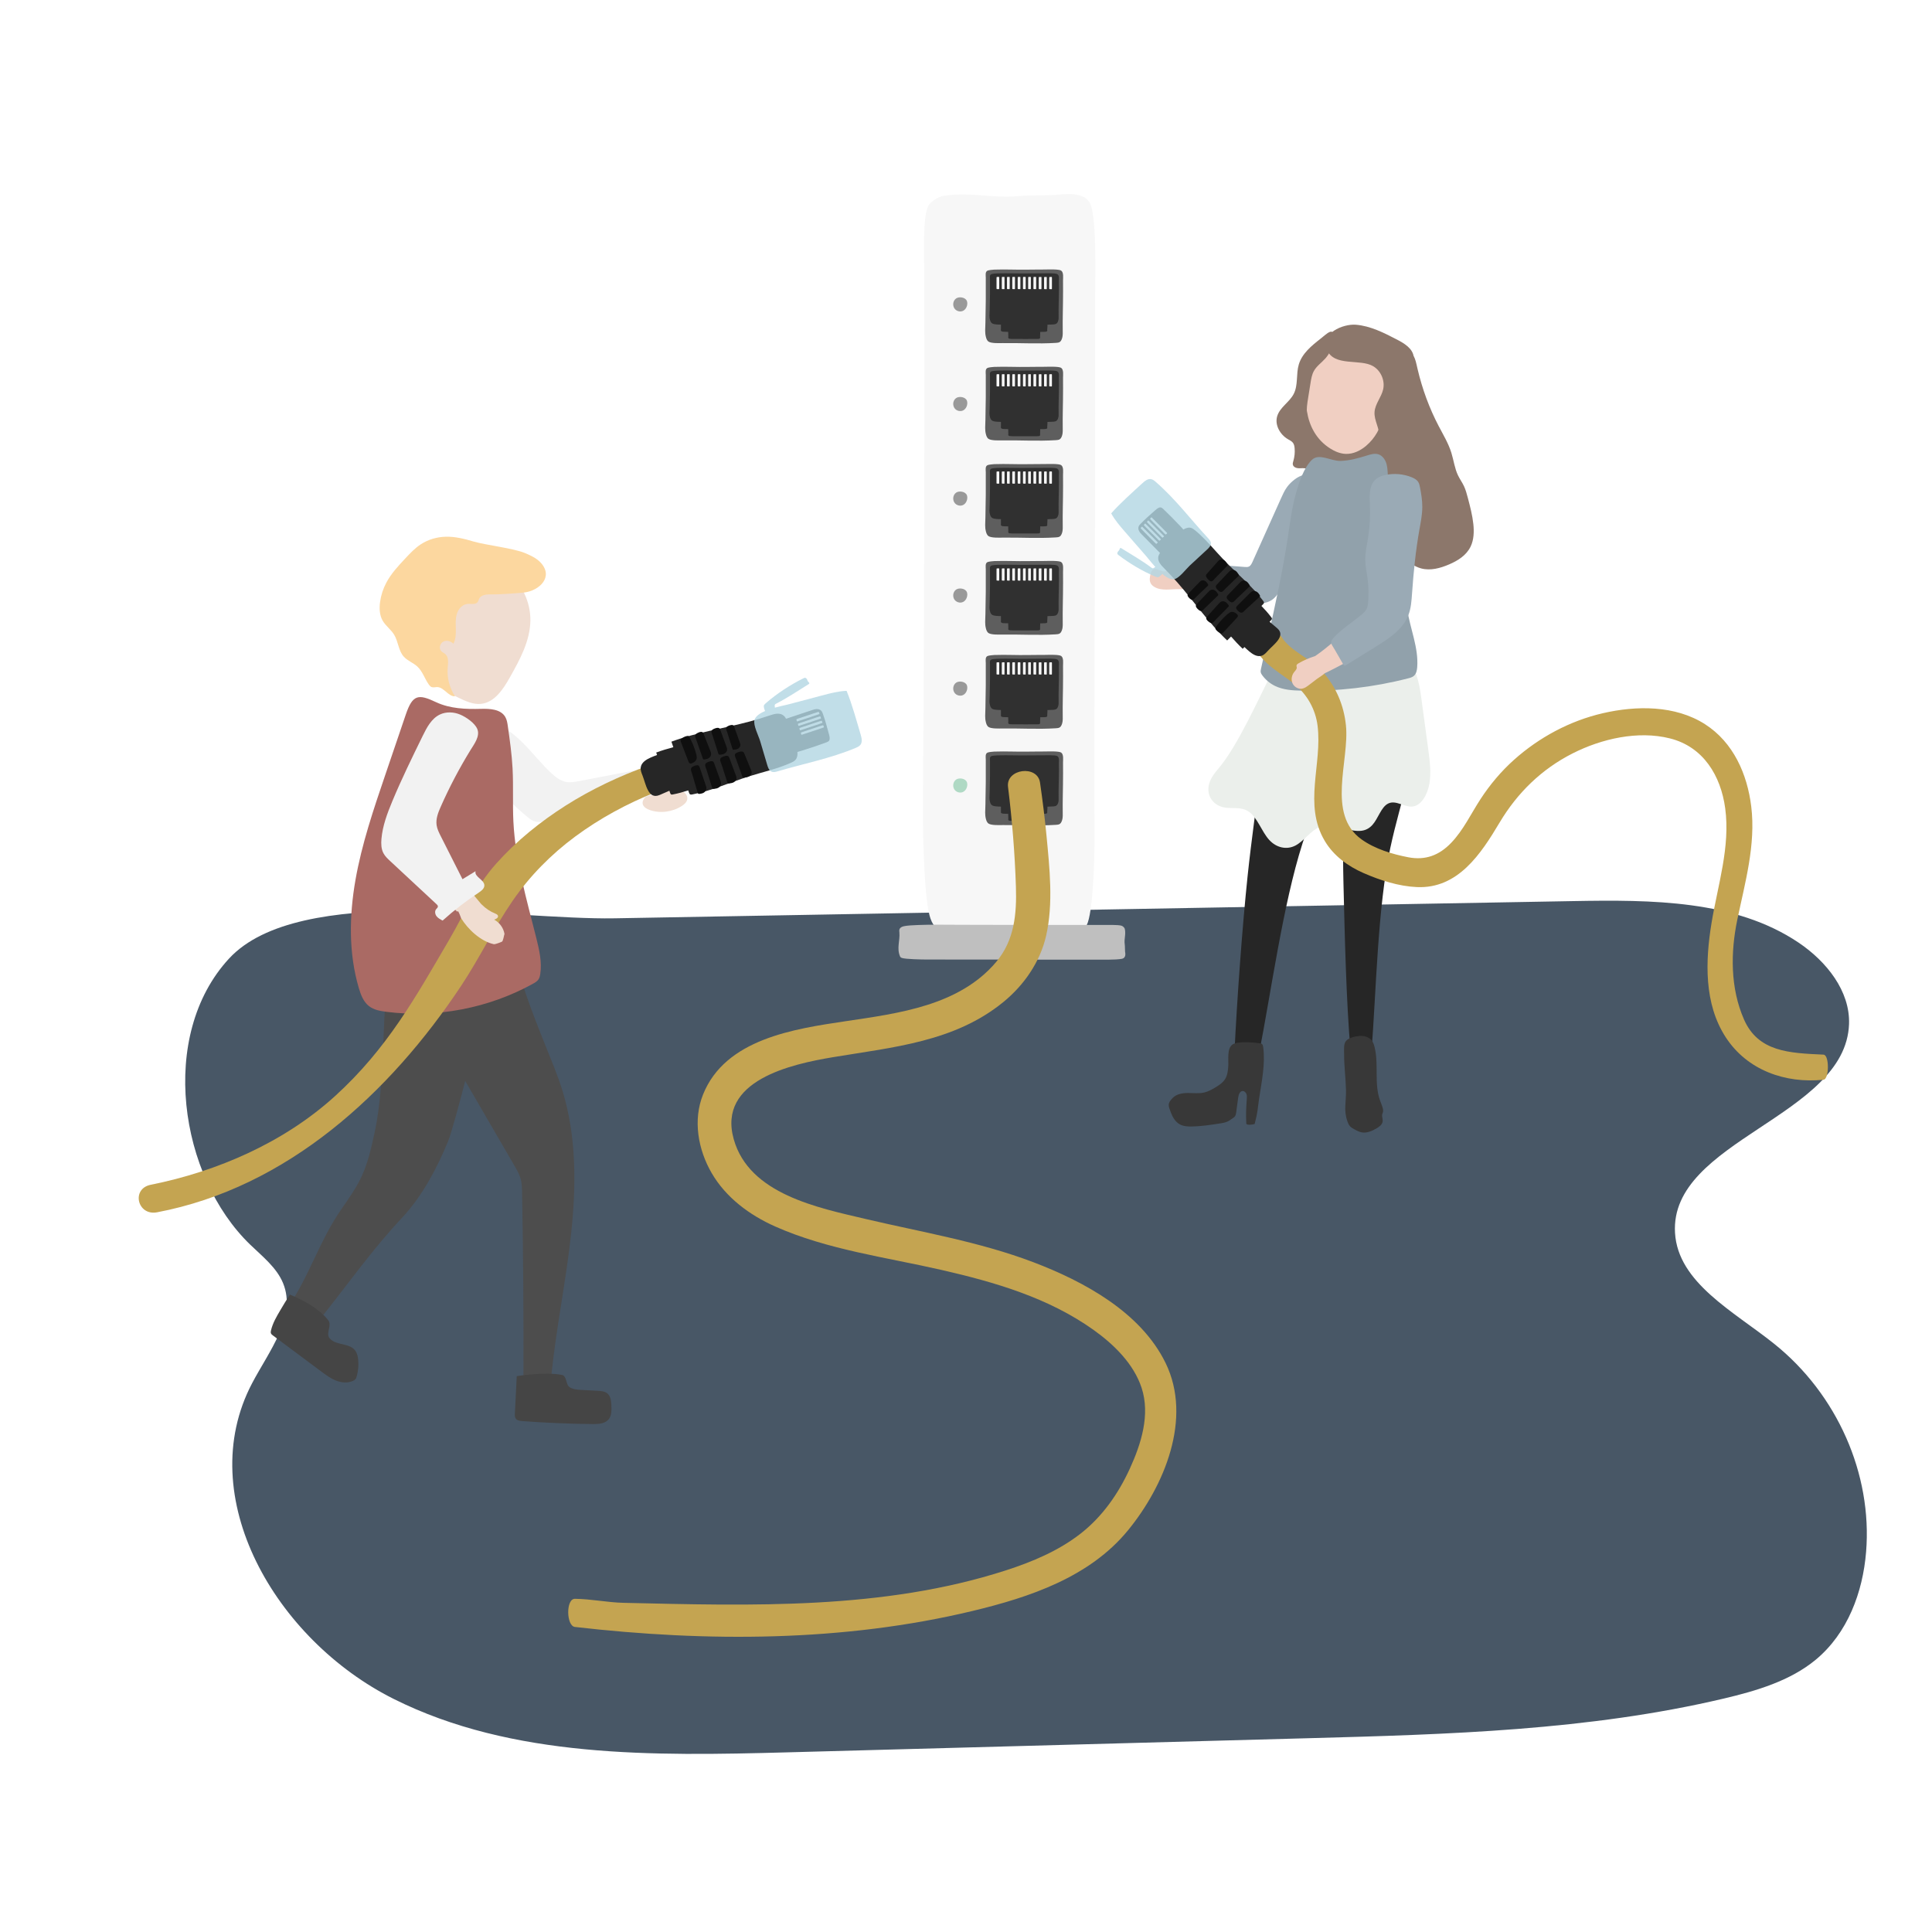 <?xml version="1.0" encoding="utf-8"?>
<!-- Generator: Adobe Illustrator 27.3.1, SVG Export Plug-In . SVG Version: 6.00 Build 0)  -->
<svg version="1.1" id="Layer_2" xmlns="http://www.w3.org/2000/svg" xmlns:xlink="http://www.w3.org/1999/xlink" x="0px" y="0px"
	 viewBox="0 0 1122 1122" style="enable-background:new 0 0 1122 1122;" xml:space="preserve">
<style type="text/css">
	.st0{display:none;}
	.st1{opacity:0.92;fill:#394959;}
	.st2{fill:#8C776B;}
	.st3{fill:#F0CFC2;}
	.st4{fill:#9AAAB5;}
	.st5{fill:#262626;}
	.st6{fill:#383838;}
	.st7{fill:#EBEFEB;}
	.st8{fill:#91A1AB;}
	.st9{fill:#F7F7F7;}
	.st10{fill:#5E5E5E;}
	.st11{fill:#303030;}
	.st12{fill:#BFBFBF;}
	.st13{fill:#F0DDD1;}
	.st14{fill:#999999;}
	.st15{fill:#AFD9C4;}
	.st16{fill:#C4A451;}
	.st17{fill:#4D4D4D;}
	.st18{fill:#454545;}
	.st19{fill:#F2F2F2;}
	.st20{fill:#AA6A64;}
	.st21{fill:#0F0F0F;}
	.st22{opacity:0.81;}
	.st23{fill:#B3D6E3;}
	.st24{fill:#FCD79F;}
</style>
<g id="Layer_3" class="st0">
</g>
<path class="st1" d="M913.85,523.3c45.15-0.81,93.79-0.66,130.59,24.07c16.44,11.05,30.04,28.29,29.38,47.34
	c-1.89,53.86-104.24,67.47-101.06,121.27c1.71,28.98,34.06,45.61,57.5,64.36c36.63,29.29,57.14,75.68,53.47,120.88
	c-1.9,23.39-10.67,47.31-29.36,62.74c-14.78,12.19-34.19,17.95-53.22,22.45c-78.52,18.55-160.17,20.84-241.07,23.04
	c-101,2.74-202,5.48-302.99,8.22c-77.79,2.11-159.59,3.39-228.38-30.99c-68.8-34.38-116.93-117.5-82.31-183.36
	c9.84-18.72,26-38.67,17.98-58.16c-3.69-8.97-11.89-15.43-19.02-22.29c-41.34-39.81-53.57-121.55-12.35-166.19
	c40.7-44.07,164.54-22.31,223.9-23.38C542.55,529.97,728.2,526.63,913.85,523.3z"/>
<path class="st2" d="M835.56,247.54c2.64,5.04,5.62,9.95,7.33,15.47c1.34,4.33,1.9,9,3.83,13.04c1.04,2.17,2.44,4.09,3.47,6.27
	c1.02,2.17,1.65,4.54,2.27,6.89c1.31,4.99,2.63,10,3.18,15.17c0.46,4.39,0.32,9.06-1.57,13c-2.47,5.18-7.49,8.24-12.43,10.37
	c-5.2,2.24-10.92,3.81-16.31,2.36c-4.04-1.08-7.54-3.76-10.81-6.56c-7.36-6.29-14.07-13.43-20.77-20.56
	c-4.65-4.95-9.32-9.93-13.36-15.5c-4.2-5.81-7.67-12.23-11.61-18.27c-5.74-8.8-12.73-17.39-14.12-28.17
	c-1.54-12,4.46-23.97,12.45-32.44c5.11-5.42,11.32-9.93,18.27-11.25c4.24-0.81,8.58-0.4,12.8,0.37c5.85,1.07,11.6,2.83,17.09,5.26
	c6.38,2.82,6.31,4.08,7.97,11.28C825.96,225.9,830.1,237.14,835.56,247.54z"/>
<g>
	<g>
		<g>
			<path class="st3" d="M805.38,220.05c0.47-12.19-9.78-22.49-22.89-23c-13.11-0.51-24.13,8.97-24.6,21.16
				c-0.08,2.04,0.17,4.01,0.65,5.9c0,0.48-0.01,0.97-0.03,1.48c-0.24,4.4-0.21,8.83,0.48,13.21c1.35,8.51,5.41,16.53,13.5,21.65
				c2.69,1.71,5.81,3.05,9.1,3.15c4.43,0.14,8.58-1.98,11.76-4.68c10.52-8.94,11.94-22.93,11.74-36.19
				C805.23,221.86,805.34,220.96,805.38,220.05z"/>
		</g>
	</g>
</g>
<path class="st2" d="M766.94,196.67c-5.24,4.1-10.77,8.61-12.67,14.99c-1.66,5.58-0.29,11.93-2.95,17.11
	c-2.48,4.82-8.06,7.76-9.6,12.95c-1.51,5.06,1.65,10.65,6.21,13.32c1.06,0.62,2.23,1.15,2.96,2.14c0.66,0.89,0.87,2.04,0.96,3.15
	c0.21,2.48-0.04,5-0.74,7.38c-0.2,0.68-0.44,1.39-0.3,2.09c0.29,1.46,2.02,2.12,3.51,2.15c1.48,0.03,3.04-0.29,4.41,0.28
	c0.91,0.38,1.61,1.11,2.33,1.77c2.66,2.46,6.98,4.27,9.71,1.88c1.7-1.48,2-4.09,1.39-6.26c-0.61-2.17-1.96-4.04-3.17-5.94
	c-2.4-3.78-4.31-7.84-6.21-11.89c-1.64-3.49-3.3-7.05-3.75-10.88c-0.39-3.29,0.14-6.62,0.67-9.89c0.47-2.91,0.94-5.82,1.4-8.73
	c0.38-2.35,0.77-4.76,1.93-6.84c1.61-2.9,4.48-4.84,6.69-7.32c2.81-3.15,4.47-7.27,4.76-11.48
	C774.98,189.08,770.42,193.95,766.94,196.67z"/>
<path class="st2" d="M797.48,212.68c4.5,2.67,6.94,8.39,5.77,13.48c-1.06,4.58-4.66,8.41-4.99,13.09
	c-0.35,5.01,3.16,9.71,2.71,14.72c-0.33,3.69-2.72,6.83-4.89,9.98c2.05,0.15,4.05,0.49,5.98,1.02c0.55-0.68,1.18-1.27,1.94-1.71
	c2.27-1.32,5.19-0.99,7.54-2.18c7.03-3.57,2.77-15.73,8.49-21.15c1.46-1.38,3.43-2.15,4.79-3.63c2.82-3.06,2.03-7.97,0.32-11.76
	c-1.71-3.79-4.2-7.44-4.31-11.6c-0.06-1.96,0.43-3.92,0.16-5.86c-0.67-4.77-5.46-7.68-9.73-9.89c-7.56-3.92-15.38-7.92-23.87-8.61
	c-7.39-0.6-20.94,5.02-16.73,14.67C774.96,213.12,789.9,208.18,797.48,212.68z"/>
<g>
	<path class="st3" d="M751.91,323.73c-3.5,7.93-7.17,16.67-14.6,20.74c-4.4,2.41-9.52,2.79-14.44,2.72
		c-8.7-0.12-17.3-1.48-25.88-2.85c-3.44-0.55-7.06-1.19-9.69-3.51c-2.63-2.33-3.7-6.95-1.26-9.59c12.49-0.07,24.98-0.14,37.47-0.2
		c1.16-0.01,2.37-0.02,3.41-0.58c1.27-0.68,2.06-2.03,2.77-3.31c5.45-9.87,10.15-20.17,14.04-30.78c1.5-4.08,2.91-8.28,5.47-11.76
		c2.56-3.48,6.53-6.18,10.69-5.88C780.35,280.2,755.2,316.25,751.91,323.73z"/>
</g>
<g>
	<path class="st3" d="M680.05,330.93c-0.43-0.13-0.9-0.26-1.34-0.14c-0.45,0.13-0.79,0.49-1.2,0.73c-1.31,0.77-2.9,0.11-4.28-0.44
		c-1.38-0.55-3.17-0.9-4.19,0.24c-0.41,0.46-0.6,1.07-0.77,1.66c-0.55,1.93-0.92,4.1,0.02,5.83c0.48,0.87,1.25,1.53,2.09,2.03
		c4.24,2.54,9.59,1.19,14.52,1.31c0.9,0.02,1.84,0.09,2.68-0.29c2.19-1,2.65-5.08,1.56-7.04
		C687.6,332.08,682.78,331.74,680.05,330.93z"/>
</g>
<path class="st4" d="M697.39,344.78c0.14,0.76,0.3,1.56,0.77,2.15c0.72,0.91,1.97,1.11,3.1,1.25c8.55,1.05,17.14,1.8,25.75,2.24
	c4.05,0.21,8.43,0.26,11.82-2.14c2.3-1.62,3.83-4.17,5.28-6.63c2.61-4.42,5.22-8.84,7.84-13.26c4.13-7,8.29-14.05,11.09-21.71
	c2.8-7.66,4.18-16.06,2.58-23.99c-0.46-2.27-1.26-4.64-3.06-6c-3.07-2.31-7.49-0.68-10.61,1.68c-1.69,1.28-3.25,2.76-4.51,4.49
	c-1.45,1.99-2.47,4.26-3.48,6.52c-5.53,12.31-11.05,24.61-16.58,36.92c-0.48,1.07-1.05,2.24-2.08,2.73
	c-0.72,0.34-1.55,0.29-2.33,0.24c-7.91-0.58-15.83-1.24-23.75-1.73c-4.24-0.26-3.96,1.37-3.55,5.34
	C696.09,336.87,696.66,340.84,697.39,344.78z"/>
<g>
	<path class="st5" d="M781.47,427.42c-1.06,9.06-1.2,18.19-1.3,27.31c-0.1,9.39-0.17,18.77-0.19,28.16
		c-0.03,10.04-0.02,20.07,0.23,30.11c0.69,28.23,1.59,69.18,4.13,97.3c3.95,0.97,8.07,1.25,12.12,0.85
		c2.77-35.34,3.57-84.1,10.97-118.77c5.97-27.99,16.55-54.92,16.49-83.54c-0.02-8.58-1.32-18.2-7.23-24.88
		c-4.33-4.91-13.02-9.6-19.21-5.28c-5.45,3.8-7.46,13.2-9.36,19.06C785,407.39,782.66,417.33,781.47,427.42z"/>
	<path class="st5" d="M737.89,402.07c-2.17,9.39-4.3,35.75-5.6,45.31c-1.34,9.85-2.65,19.7-3.93,29.55
		c-1.36,10.54-2.69,21.08-3.8,31.65c-3.13,29.72-6.2,72.39-7.63,102.21c3.47,1.47,10.28,2.25,14.02,2.29
		c7.23-36.8,14.1-87.7,25.46-123.26c9.17-28.7,20.31-55.94,24.07-86c1.13-9.02-1-18.86-5.49-26.57c-3.29-5.65-10.59-11.58-16.8-7.77
		c-5.47,3.36-7.77-3.78-10.28,2.15C743.77,381.43,740.32,391.6,737.89,402.07z"/>
	<path class="st6" d="M731.63,605.88c0.44,0.06,0.89,0.15,1.23,0.43c0.52,0.42,0.65,1.15,0.74,1.82c1.29,9.85-0.87,19.88-2.36,29.71
		c-1.04,6.88-0.57,6.99-2.6,14.9c-1.07,0.41-4.83,0.88-4.87-0.27c-0.23-6.08-0.13-8.04,0.29-14.11c0.07-1,0.15-2.03-0.19-2.98
		c-0.33-0.95-1.18-1.79-2.19-1.77c-1.69,0.03-2.39,2.16-2.61,3.84c-0.37,2.77-0.74,5.54-1.12,8.31c-0.44,3.28-1.08,2.8-3.73,4.79
		c-1.64,1.23-3.75,1.58-5.77,1.89c-5.39,0.83-10.81,1.67-16.27,1.77c-2.38,0.04-4.85-0.08-6.94-1.21c-2.62-1.41-4.23-4.17-5.28-6.95
		c-1.58-4.14-2.02-5.22,1.05-8.4c2.22-2.3,5.67-2.89,8.87-2.9s6.45,0.43,9.56-0.31c2.34-0.56,4.48-1.76,6.53-3.01
		c2.12-1.29,4.26-2.73,5.55-4.84c1.31-2.15,1.59-4.74,1.79-7.25c0.28-3.54-0.96-10.54,2.55-12.81
		C718.95,604.51,728.29,605.4,731.63,605.88z"/>
	<path class="st6" d="M789.4,601.62c2.73-0.25,5.73,0.6,7.36,2.81c0.76,1.03,1.17,2.27,1.48,3.51c2.59,10.11-0.32,21.19,3.16,31.03
		c0.58,1.65,1.34,3.25,1.72,4.96c0.57,2.6-0.81,2.23-0.39,4.85c0.14,0.85,0.36,1.71,0.23,2.56c-0.26,1.79-1.92,3-3.47,3.91
		c-2.64,1.55-5.65,2.91-8.66,2.37c-1.61-0.29-3.07-1.1-4.5-1.9c-0.79-0.44-1.59-0.9-2.22-1.55c-0.75-0.79-1.2-1.81-1.56-2.83
		c-2.4-6.77-0.71-11.09-0.87-18.28c-0.16-7.1-1.15-14.17-1.1-21.28c0.01-2.14-0.39-5.5,1.13-7.27
		C783.32,602.63,787.12,601.83,789.4,601.62z"/>
</g>
<path class="st7" d="M707.89,445.97c-2.98,3.53-6.44,7.73-6.11,13.1c0.37,6.1,5.48,9.48,9.95,10c4.47,0.52,9.21-0.5,13.26,2.13
	c5.18,3.36,7.59,11.6,12.05,16.53c4.17,4.62,10.17,5.94,15.2,3.35c5.04-2.6,8.88-8.67,14.05-10.76c10.07-4.08,22.48,7.79,30.68-1.19
	c3.39-3.71,5.05-10.33,9.11-12.43c4.62-2.39,9.67,2.42,14.57,1.65c4.81-0.75,8.4-6.89,9.49-13.33c1.09-6.44,0.21-13.17-0.67-19.67
	c-1.38-10.18-2.76-20.36-4.14-30.54c-1.14-8.43-3.12-18.27-9.03-21.15c-3.62-1.76-7.6-0.23-11.26,1.36
	c-10.73,4.65-21.43,9.75-32.54,12.21c-6.79,1.5-9.75-8.86-16.59-10.08c-7.69-1.38-11.61-7.46-16.49,1.99
	C730.98,405.44,719.03,432.76,707.89,445.97z"/>
<path class="st8" d="M752.76,285.99c-2.47,8.54-3.54,17.4-4.87,26.19c-2.99,19.73-7.33,39.23-11.67,58.7
	c-1.29,5.79-2.58,11.58-3.87,17.38c-0.16,0.73-0.33,1.49-0.17,2.22c0.14,0.63,0.5,1.18,0.88,1.7c1.92,2.62,4.49,4.76,7.41,6.18
	c4.74,2.29,10.16,2.63,15.42,2.74c20.83,0.45,41.73-1.97,61.91-7.16c1.18-0.3,2.41-0.64,3.33-1.45c1.39-1.22,1.77-3.21,1.91-5.06
	c0.85-11.29-4.07-22.15-5.76-33.35c-1.24-8.19-0.74-16.57-1.84-24.78c-0.93-6.99-3-13.78-3.92-20.77
	c-0.65-4.93-0.71-9.94-1.67-14.81c-1.06-5.42-3.2-10.62-3.75-16.11c-0.26-2.64-0.16-5.33-0.81-7.89s-2.29-5.1-4.81-5.89
	c-2.16-0.68-4.49,0.03-6.66,0.71c-4.98,1.56-10.08,2.98-15.3,3.14c-5.46,0.16-12.41-4.67-16.6-0.65
	C757.2,271.58,754.53,279.87,752.76,285.99z"/>
<path class="st9" d="M635.99,176.07c-0.02-14.89,1.01-45.47-2.38-56.58c-2.77-9.1-16.99-6.55-20.88-6.29
	c-6.98,0.46-13.96,0-20.95,0.67c-15.75,1.51-28.37-2.64-44.1-0.08c-1.89,0.31-7,2.76-8.61,5.85c-3.32,6.38-2.32,28.53-2.3,40.84
	c0.12,92.71,0.05,168.75-0.46,261.46c-0.21,37.96-0.83,57.9,0.61,84.09c0.49,8.87,1.36,21.39,3.48,27.49
	c3.61,10.4,13.26,8.73,18.12,8.46c22.94-1.27,45.11,5.35,67.94-1.17c1.62-0.46,3.3-0.99,4.68-3.64c3.48-6.66,4.51-36.47,4.47-49.35
	c-0.28-101.01,0.42-153.24,0.42-247.74C636.04,218.63,636.03,206.88,635.99,176.07z"/>
<g>
	<path class="st10" d="M617.35,219.28c-0.01-1.48,0.46-4.53-1.08-5.64c-1.25-0.91-7.68-0.65-9.44-0.63c-3.16,0.05-6.31,0-9.47,0.07
		c-7.12,0.15-12.83-0.26-19.94-0.01c-0.85,0.03-3.17,0.28-3.89,0.58c-1.5,0.64-1.05,2.84-1.04,4.07c0.05,9.24,0.02,16.82-0.21,26.06
		c-0.09,3.78-0.38,5.77,0.28,8.38c0.22,0.88,0.61,2.13,1.57,2.74c1.63,1.04,5.99,0.87,8.19,0.84c10.37-0.13,20.4,0.53,30.72-0.12
		c0.73-0.05,1.49-0.1,2.12-0.36c1.57-0.66,2.04-3.64,2.02-4.92c-0.13-10.07,0.19-15.28,0.19-24.7
		C617.37,223.52,617.36,222.35,617.35,219.28z"/>
	<path class="st11" d="M614.93,219.57c-0.01-1.03,0.41-3.16-0.96-3.93c-1.12-0.63-6.85-0.46-8.42-0.44c-2.81,0.03-5.63,0-8.44,0.05
		c-6.35,0.11-11.43-0.18-17.78-0.01c-0.76,0.02-2.82,0.19-3.47,0.41c-1.34,0.44-0.93,1.98-0.93,2.84
		c0.05,6.44,0.02,11.73-0.18,18.17c-0.08,2.64-0.34,4.02,0.25,5.84c0.2,0.62,0.55,1.49,1.4,1.91c0.97,0.48,3.04,0.59,4.89,0.6
		c0.03,0.98-0.03,1.43-0.01,2.84c0.01,0.56-0.13,0.65,0.26,0.94c0.13,0.1,0.37,0.24,0.94,0.31c0.61,0.07,1.86,0.09,3.03,0.1
		c0.02,0.91,0,1.39,0.06,2.77c0.02,0.43-0.16,0.65,0.11,0.95c0.09,0.1,0.25,0.24,0.65,0.31c0.67,0.12,2.46,0.1,3.37,0.1
		c4.26-0.01,8.38,0.06,12.62-0.01c0.3-0.01,0.61-0.01,0.87-0.04c0.65-0.07,0.84-0.41,0.83-0.55c-0.05-1.14,0.08-1.72,0.08-2.78
		c0-0.24,0-0.37-0.01-0.72l0-0.01c0.54-0.01,1.08-0.01,1.63-0.01c0.44-0.01,0.89-0.01,1.26-0.04c0.94-0.07,1.22-0.41,1.21-0.55
		c-0.07-1.14,0.11-1.72,0.11-2.78c0-0.24,0-0.37-0.01-0.72c0-0.02,0-0.04,0.01-0.07c0.93-0.03,1.86-0.06,2.8-0.11
		c0.65-0.03,1.33-0.07,1.89-0.25c1.4-0.46,1.82-2.53,1.8-3.43c-0.11-7.02,0.17-10.65,0.17-17.22
		C614.95,222.53,614.95,221.72,614.93,219.57z"/>
	<g>
		<path class="st9" d="M580.3,221.27c-0.01-1.12,0.01-2.02,0-3.14c0-0.13-0.01-0.5-0.02-0.61c-0.02-0.24-0.1-0.22-0.14-0.22
			c-0.35,0.01-0.49,0-0.98,0.02c-0.14,0.01-0.22-0.06-0.31,0.04c-0.03,0.03-0.08,0.1-0.1,0.25c-0.04,0.26-0.03,0.94-0.03,1.29
			c0,1.63-0.02,3.21,0,4.83c0,0.12,0,0.23,0.01,0.33c0.02,0.25,0.14,0.32,0.18,0.32c0.38-0.02,0.57,0.03,0.92,0.03
			c0.08,0,0.12,0,0.24,0c0.06,0,0.17,0.07,0.21-0.17c0.03-0.2,0.02-1.21,0.02-1.49C580.3,222.26,580.3,221.76,580.3,221.27z"/>
		<path class="st9" d="M583.37,221.27c-0.01-1.12,0.01-2.02,0-3.14c0-0.13-0.01-0.5-0.02-0.61c-0.02-0.24-0.1-0.22-0.14-0.22
			c-0.35,0.01-0.49,0-0.98,0.02c-0.14,0.01-0.22-0.06-0.31,0.04c-0.03,0.03-0.08,0.1-0.1,0.25c-0.04,0.26-0.03,0.94-0.03,1.29
			c0,1.63-0.02,3.21,0,4.83c0,0.12,0,0.23,0.01,0.33c0.02,0.25,0.14,0.32,0.18,0.32c0.38-0.02,0.57,0.03,0.92,0.03
			c0.08,0,0.12,0,0.24,0c0.06,0,0.17,0.07,0.21-0.17c0.03-0.2,0.02-1.21,0.02-1.49C583.37,222.26,583.38,221.76,583.37,221.27z"/>
		<path class="st9" d="M586.38,221.27c-0.01-1.12,0.01-2.02,0-3.14c0-0.13-0.01-0.5-0.02-0.61c-0.02-0.24-0.1-0.22-0.14-0.22
			c-0.35,0.01-0.49,0-0.98,0.02c-0.14,0.01-0.22-0.06-0.31,0.04c-0.03,0.03-0.08,0.1-0.1,0.25c-0.04,0.26-0.03,0.94-0.03,1.29
			c0,1.63-0.02,3.21,0,4.83c0,0.12,0,0.23,0.01,0.33c0.02,0.25,0.14,0.32,0.18,0.32c0.38-0.02,0.57,0.03,0.92,0.03
			c0.08,0,0.12,0,0.24,0c0.06,0,0.17,0.07,0.21-0.17c0.03-0.2,0.02-1.21,0.02-1.49C586.38,222.26,586.38,221.76,586.38,221.27z"/>
		<path class="st9" d="M589.45,221.27c-0.01-1.12,0.01-2.02,0-3.14c0-0.13-0.01-0.5-0.02-0.61c-0.02-0.24-0.1-0.22-0.14-0.22
			c-0.35,0.01-0.49,0-0.98,0.02c-0.14,0.01-0.22-0.06-0.31,0.04c-0.03,0.03-0.08,0.1-0.1,0.25c-0.04,0.26-0.03,0.94-0.03,1.29
			c0,1.63-0.02,3.21,0,4.83c0,0.12,0,0.23,0.01,0.33c0.02,0.25,0.14,0.32,0.18,0.32c0.38-0.02,0.57,0.03,0.92,0.03
			c0.08,0,0.12,0,0.24,0c0.06,0,0.17,0.07,0.21-0.17c0.03-0.2,0.02-1.21,0.02-1.49C589.45,222.26,589.45,221.76,589.45,221.27z"/>
		<path class="st9" d="M592.59,221.27c-0.01-1.12,0.01-2.02,0-3.14c0-0.13-0.01-0.5-0.02-0.61c-0.02-0.24-0.1-0.22-0.14-0.22
			c-0.35,0.01-0.49,0-0.98,0.02c-0.14,0.01-0.22-0.06-0.31,0.04c-0.03,0.03-0.08,0.1-0.1,0.25c-0.04,0.26-0.03,0.94-0.03,1.29
			c0,1.63-0.02,3.21,0,4.83c0,0.12,0,0.23,0.01,0.33c0.02,0.25,0.14,0.32,0.18,0.32c0.38-0.02,0.57,0.03,0.92,0.03
			c0.08,0,0.12,0,0.24,0c0.06,0,0.17,0.07,0.21-0.17c0.03-0.2,0.02-1.21,0.02-1.49C592.59,222.26,592.6,221.76,592.59,221.27z"/>
		<path class="st9" d="M595.67,221.27c-0.01-1.12,0.01-2.02,0-3.14c0-0.13-0.01-0.5-0.02-0.61c-0.02-0.24-0.1-0.22-0.14-0.22
			c-0.35,0.01-0.49,0-0.98,0.02c-0.14,0.01-0.22-0.06-0.31,0.04c-0.03,0.03-0.08,0.1-0.1,0.25c-0.04,0.26-0.03,0.94-0.03,1.29
			c0,1.63-0.02,3.21,0,4.83c0,0.12,0,0.23,0.01,0.33c0.02,0.25,0.14,0.32,0.18,0.32c0.38-0.02,0.57,0.03,0.92,0.03
			c0.08,0,0.12,0,0.24,0c0.06,0,0.17,0.07,0.21-0.17c0.03-0.2,0.02-1.21,0.02-1.49C595.67,222.26,595.67,221.76,595.67,221.27z"/>
		<path class="st9" d="M598.67,221.27c-0.01-1.12,0.01-2.02,0-3.14c0-0.13-0.01-0.5-0.02-0.61c-0.02-0.24-0.1-0.22-0.14-0.22
			c-0.35,0.01-0.49,0-0.98,0.02c-0.14,0.01-0.22-0.06-0.31,0.04c-0.03,0.03-0.08,0.1-0.1,0.25c-0.04,0.26-0.03,0.94-0.03,1.29
			c0,1.63-0.02,3.21,0,4.83c0,0.12,0,0.23,0.01,0.33c0.02,0.25,0.14,0.32,0.18,0.32c0.38-0.02,0.57,0.03,0.92,0.03
			c0.08,0,0.12,0,0.24,0c0.06,0,0.17,0.07,0.21-0.17c0.03-0.2,0.02-1.21,0.02-1.49C598.67,222.26,598.67,221.76,598.67,221.27z"/>
		<path class="st9" d="M601.74,221.27c-0.01-1.12,0.01-2.02,0-3.14c0-0.13-0.01-0.5-0.02-0.61c-0.02-0.24-0.1-0.22-0.14-0.22
			c-0.35,0.01-0.49,0-0.98,0.02c-0.14,0.01-0.22-0.06-0.31,0.04c-0.03,0.03-0.08,0.1-0.1,0.25c-0.04,0.26-0.03,0.94-0.03,1.29
			c0,1.63-0.02,3.21,0,4.83c0,0.12,0,0.23,0.01,0.33c0.02,0.25,0.14,0.32,0.18,0.32c0.38-0.02,0.57,0.03,0.92,0.03
			c0.08,0,0.12,0,0.24,0c0.06,0,0.17,0.07,0.21-0.17c0.03-0.2,0.02-1.21,0.02-1.49C601.74,222.26,601.75,221.76,601.74,221.27z"/>
		<path class="st9" d="M604.83,221.28c-0.01-1.12,0.01-2.02,0-3.14c0-0.13-0.01-0.5-0.02-0.61c-0.02-0.24-0.1-0.22-0.14-0.22
			c-0.35,0.01-0.49,0-0.98,0.02c-0.14,0.01-0.22-0.06-0.31,0.04c-0.03,0.03-0.08,0.1-0.1,0.25c-0.04,0.26-0.03,0.94-0.03,1.29
			c0,1.63-0.02,3.21,0,4.83c0,0.12,0,0.23,0.01,0.33c0.02,0.25,0.14,0.32,0.18,0.32c0.38-0.02,0.57,0.03,0.92,0.03
			c0.08,0,0.12,0,0.24,0c0.06,0,0.17,0.07,0.21-0.17c0.03-0.2,0.02-1.21,0.02-1.49C604.84,222.27,604.84,221.78,604.83,221.28z"/>
		<path class="st9" d="M607.91,221.28c-0.01-1.12,0.01-2.02,0-3.14c0-0.13-0.01-0.5-0.02-0.61c-0.02-0.24-0.1-0.22-0.14-0.22
			c-0.35,0.01-0.49,0-0.98,0.02c-0.14,0.01-0.22-0.06-0.31,0.04c-0.03,0.03-0.08,0.1-0.1,0.25c-0.04,0.26-0.03,0.94-0.03,1.29
			c0,1.63-0.02,3.21,0,4.83c0,0.12,0,0.23,0.01,0.33c0.02,0.25,0.14,0.32,0.18,0.32c0.38-0.02,0.57,0.03,0.92,0.03
			c0.08,0,0.12,0,0.24,0c0.06,0,0.17,0.07,0.21-0.17c0.03-0.2,0.02-1.21,0.02-1.49C607.91,222.27,607.91,221.78,607.91,221.28z"/>
		<path class="st9" d="M610.91,221.28c-0.01-1.12,0.01-2.02,0-3.14c0-0.13-0.01-0.5-0.02-0.61c-0.02-0.24-0.1-0.22-0.14-0.22
			c-0.35,0.01-0.49,0-0.98,0.02c-0.14,0.01-0.22-0.06-0.31,0.04c-0.03,0.03-0.08,0.1-0.1,0.25c-0.04,0.26-0.03,0.94-0.03,1.29
			c0,1.63-0.02,3.21,0,4.83c0,0.12,0,0.23,0.01,0.33c0.02,0.25,0.14,0.32,0.18,0.32c0.38-0.02,0.57,0.03,0.92,0.03
			c0.08,0,0.12,0,0.24,0c0.06,0,0.17,0.07,0.21-0.17c0.03-0.2,0.02-1.21,0.02-1.49C610.91,222.27,610.91,221.78,610.91,221.28z"/>
	</g>
</g>
<g>
	<path class="st10" d="M617.35,162.79c-0.01-1.48,0.46-4.53-1.08-5.64c-1.25-0.91-7.68-0.65-9.44-0.63c-3.16,0.05-6.31,0-9.47,0.07
		c-7.12,0.15-12.83-0.26-19.94-0.01c-0.85,0.03-3.17,0.28-3.89,0.58c-1.5,0.64-1.05,2.84-1.04,4.07c0.05,9.24,0.02,16.82-0.21,26.06
		c-0.09,3.78-0.38,5.77,0.28,8.38c0.22,0.88,0.61,2.13,1.57,2.74c1.63,1.04,5.99,0.87,8.19,0.84c10.37-0.13,20.4,0.53,30.72-0.12
		c0.73-0.05,1.49-0.1,2.12-0.36c1.57-0.66,2.04-3.64,2.02-4.92c-0.13-10.07,0.19-15.28,0.19-24.7
		C617.37,167.04,617.36,165.87,617.35,162.79z"/>
	<path class="st11" d="M614.93,163.09c-0.01-1.03,0.41-3.16-0.96-3.93c-1.12-0.63-6.85-0.46-8.42-0.44c-2.81,0.03-5.63,0-8.44,0.05
		c-6.35,0.1-11.43-0.18-17.78-0.01c-0.76,0.02-2.82,0.19-3.47,0.41c-1.34,0.44-0.93,1.98-0.93,2.84c0.05,6.44,0.02,11.73-0.18,18.17
		c-0.08,2.64-0.34,4.02,0.25,5.84c0.2,0.62,0.55,1.49,1.4,1.91c0.97,0.48,3.04,0.59,4.89,0.6c0.03,0.98-0.03,1.43-0.01,2.84
		c0.01,0.56-0.13,0.65,0.26,0.94c0.13,0.1,0.37,0.24,0.94,0.31c0.61,0.07,1.86,0.09,3.03,0.1c0.02,0.91,0,1.39,0.06,2.77
		c0.02,0.43-0.16,0.65,0.11,0.95c0.09,0.1,0.25,0.24,0.65,0.31c0.67,0.12,2.46,0.1,3.37,0.1c4.26-0.01,8.38,0.06,12.62-0.01
		c0.3-0.01,0.61-0.01,0.87-0.04c0.65-0.07,0.84-0.41,0.83-0.55c-0.05-1.14,0.08-1.72,0.08-2.78c0-0.24,0-0.37-0.01-0.72l0-0.01
		c0.54,0,1.08,0,1.63-0.01c0.44-0.01,0.89-0.01,1.26-0.04c0.94-0.07,1.22-0.41,1.21-0.55c-0.07-1.14,0.11-1.72,0.11-2.78
		c0-0.24,0-0.37-0.01-0.72c0-0.02,0-0.04,0.01-0.07c0.93-0.03,1.86-0.06,2.8-0.11c0.65-0.03,1.33-0.07,1.89-0.25
		c1.4-0.46,1.82-2.53,1.8-3.43c-0.11-7.02,0.17-10.65,0.17-17.22C614.95,166.05,614.95,165.23,614.93,163.09z"/>
	<g>
		<path class="st9" d="M580.3,164.78c-0.01-1.12,0.01-2.02,0-3.14c0-0.13-0.01-0.5-0.02-0.61c-0.02-0.24-0.1-0.22-0.14-0.22
			c-0.35,0.01-0.49,0-0.98,0.02c-0.14,0.01-0.22-0.06-0.31,0.04c-0.03,0.03-0.08,0.1-0.1,0.25c-0.04,0.26-0.03,0.94-0.03,1.29
			c0,1.63-0.02,3.21,0,4.83c0,0.12,0,0.23,0.01,0.33c0.02,0.25,0.14,0.32,0.18,0.32c0.38-0.02,0.57,0.03,0.92,0.03
			c0.08,0,0.12,0,0.24,0c0.06,0,0.17,0.07,0.21-0.17c0.03-0.2,0.02-1.21,0.02-1.49C580.3,165.78,580.3,165.28,580.3,164.78z"/>
		<path class="st9" d="M583.37,164.78c-0.01-1.12,0.01-2.02,0-3.14c0-0.13-0.01-0.5-0.02-0.61c-0.02-0.24-0.1-0.22-0.14-0.22
			c-0.35,0.01-0.49,0-0.98,0.02c-0.14,0.01-0.22-0.06-0.31,0.04c-0.03,0.03-0.08,0.1-0.1,0.25c-0.04,0.26-0.03,0.94-0.03,1.29
			c0,1.63-0.02,3.21,0,4.83c0,0.12,0,0.23,0.01,0.33c0.02,0.25,0.14,0.32,0.18,0.32c0.38-0.02,0.57,0.03,0.92,0.03
			c0.08,0,0.12,0,0.24,0c0.06,0,0.17,0.07,0.21-0.17c0.03-0.2,0.02-1.21,0.02-1.49C583.37,165.78,583.38,165.28,583.37,164.78z"/>
		<path class="st9" d="M586.38,164.78c-0.01-1.12,0.01-2.02,0-3.14c0-0.13-0.01-0.5-0.02-0.61c-0.02-0.24-0.1-0.22-0.14-0.22
			c-0.35,0.01-0.49,0-0.98,0.02c-0.14,0.01-0.22-0.06-0.31,0.04c-0.03,0.03-0.08,0.1-0.1,0.25c-0.04,0.26-0.03,0.94-0.03,1.29
			c0,1.63-0.02,3.21,0,4.83c0,0.12,0,0.23,0.01,0.33c0.02,0.25,0.14,0.32,0.18,0.32c0.38-0.02,0.57,0.03,0.92,0.03
			c0.08,0,0.12,0,0.24,0c0.06,0,0.17,0.07,0.21-0.17c0.03-0.2,0.02-1.21,0.02-1.49C586.38,165.78,586.38,165.28,586.38,164.78z"/>
		<path class="st9" d="M589.45,164.78c-0.01-1.12,0.01-2.02,0-3.14c0-0.13-0.01-0.5-0.02-0.61c-0.02-0.24-0.1-0.22-0.14-0.22
			c-0.35,0.01-0.49,0-0.98,0.02c-0.14,0.01-0.22-0.06-0.31,0.04c-0.03,0.03-0.08,0.1-0.1,0.25c-0.04,0.26-0.03,0.94-0.03,1.29
			c0,1.63-0.02,3.21,0,4.83c0,0.12,0,0.23,0.01,0.33c0.02,0.25,0.14,0.32,0.18,0.32c0.38-0.02,0.57,0.03,0.92,0.03
			c0.08,0,0.12,0,0.24,0c0.06,0,0.17,0.07,0.21-0.17c0.03-0.2,0.02-1.21,0.02-1.49C589.45,165.78,589.45,165.28,589.45,164.78z"/>
		<path class="st9" d="M592.59,164.78c-0.01-1.12,0.01-2.02,0-3.14c0-0.13-0.01-0.5-0.02-0.61c-0.02-0.24-0.1-0.22-0.14-0.22
			c-0.35,0.01-0.49,0-0.98,0.02c-0.14,0.01-0.22-0.06-0.31,0.04c-0.03,0.03-0.08,0.1-0.1,0.25c-0.04,0.26-0.03,0.94-0.03,1.29
			c0,1.63-0.02,3.21,0,4.83c0,0.12,0,0.23,0.01,0.33c0.02,0.25,0.14,0.32,0.18,0.32c0.38-0.02,0.57,0.03,0.92,0.03
			c0.08,0,0.12,0,0.24,0c0.06,0,0.17,0.07,0.21-0.17c0.03-0.2,0.02-1.21,0.02-1.49C592.59,165.78,592.6,165.28,592.59,164.78z"/>
		<path class="st9" d="M595.67,164.78c-0.01-1.12,0.01-2.02,0-3.14c0-0.13-0.01-0.5-0.02-0.61c-0.02-0.24-0.1-0.22-0.14-0.22
			c-0.35,0.01-0.49,0-0.98,0.02c-0.14,0.01-0.22-0.06-0.31,0.04c-0.03,0.03-0.08,0.1-0.1,0.25c-0.04,0.26-0.03,0.94-0.03,1.29
			c0,1.63-0.02,3.21,0,4.83c0,0.12,0,0.23,0.01,0.33c0.02,0.25,0.14,0.32,0.18,0.32c0.38-0.02,0.57,0.03,0.92,0.03
			c0.08,0,0.12,0,0.24,0c0.06,0,0.17,0.07,0.21-0.17c0.03-0.2,0.02-1.21,0.02-1.49C595.67,165.78,595.67,165.28,595.67,164.78z"/>
		<path class="st9" d="M598.67,164.78c-0.01-1.12,0.01-2.02,0-3.14c0-0.13-0.01-0.5-0.02-0.61c-0.02-0.24-0.1-0.22-0.14-0.22
			c-0.35,0.01-0.49,0-0.98,0.02c-0.14,0.01-0.22-0.06-0.31,0.04c-0.03,0.03-0.08,0.1-0.1,0.25c-0.04,0.26-0.03,0.94-0.03,1.29
			c0,1.63-0.02,3.21,0,4.83c0,0.12,0,0.23,0.01,0.33c0.02,0.25,0.14,0.32,0.18,0.32c0.38-0.02,0.57,0.03,0.92,0.03
			c0.08,0,0.12,0,0.24,0c0.06,0,0.17,0.07,0.21-0.17c0.03-0.2,0.02-1.21,0.02-1.49C598.67,165.78,598.67,165.28,598.67,164.78z"/>
		<path class="st9" d="M601.74,164.78c-0.01-1.12,0.01-2.02,0-3.14c0-0.13-0.01-0.5-0.02-0.61c-0.02-0.24-0.1-0.22-0.14-0.22
			c-0.35,0.01-0.49,0-0.98,0.02c-0.14,0.01-0.22-0.06-0.31,0.04c-0.03,0.03-0.08,0.1-0.1,0.25c-0.04,0.26-0.03,0.94-0.03,1.29
			c0,1.63-0.02,3.21,0,4.83c0,0.12,0,0.23,0.01,0.33c0.02,0.25,0.14,0.32,0.18,0.32c0.38-0.02,0.57,0.03,0.92,0.03
			c0.08,0,0.12,0,0.24,0c0.06,0,0.17,0.07,0.21-0.17c0.03-0.2,0.02-1.21,0.02-1.49C601.74,165.78,601.75,165.28,601.74,164.78z"/>
		<path class="st9" d="M604.83,164.8c-0.01-1.12,0.01-2.02,0-3.14c0-0.13-0.01-0.5-0.02-0.61c-0.02-0.24-0.1-0.22-0.14-0.22
			c-0.35,0.01-0.49,0-0.98,0.02c-0.14,0.01-0.22-0.06-0.31,0.04c-0.03,0.03-0.08,0.1-0.1,0.25c-0.04,0.26-0.03,0.94-0.03,1.29
			c0,1.63-0.02,3.21,0,4.83c0,0.12,0,0.23,0.01,0.33c0.02,0.25,0.14,0.32,0.18,0.32c0.38-0.02,0.57,0.03,0.92,0.03
			c0.08,0,0.12,0,0.24,0c0.06,0,0.17,0.07,0.21-0.17c0.03-0.2,0.02-1.21,0.02-1.49C604.84,165.79,604.84,165.3,604.83,164.8z"/>
		<path class="st9" d="M607.91,164.8c-0.01-1.12,0.01-2.02,0-3.14c0-0.13-0.01-0.5-0.02-0.61c-0.02-0.24-0.1-0.22-0.14-0.22
			c-0.35,0.01-0.49,0-0.98,0.02c-0.14,0.01-0.22-0.06-0.31,0.04c-0.03,0.03-0.08,0.1-0.1,0.25c-0.04,0.26-0.03,0.94-0.03,1.29
			c0,1.63-0.02,3.21,0,4.83c0,0.12,0,0.23,0.01,0.33c0.02,0.25,0.14,0.32,0.18,0.32c0.38-0.02,0.57,0.03,0.92,0.03
			c0.08,0,0.12,0,0.24,0c0.06,0,0.17,0.07,0.21-0.17c0.03-0.2,0.02-1.21,0.02-1.49C607.91,165.79,607.91,165.3,607.91,164.8z"/>
		<path class="st9" d="M610.91,164.8c-0.01-1.12,0.01-2.02,0-3.14c0-0.13-0.01-0.5-0.02-0.61c-0.02-0.24-0.1-0.22-0.14-0.22
			c-0.35,0.01-0.49,0-0.98,0.02c-0.14,0.01-0.22-0.06-0.31,0.04c-0.03,0.03-0.08,0.1-0.1,0.25c-0.04,0.26-0.03,0.94-0.03,1.29
			c0,1.63-0.02,3.21,0,4.83c0,0.12,0,0.23,0.01,0.33c0.02,0.25,0.14,0.32,0.18,0.32c0.38-0.02,0.57,0.03,0.92,0.03
			c0.08,0,0.12,0,0.24,0c0.06,0,0.17,0.07,0.21-0.17c0.03-0.2,0.02-1.21,0.02-1.49C610.91,165.79,610.91,165.3,610.91,164.8z"/>
	</g>
</g>
<g>
	<path class="st10" d="M617.35,275.76c-0.01-1.48,0.46-4.53-1.08-5.64c-1.25-0.91-7.68-0.65-9.44-0.63c-3.16,0.05-6.31,0-9.47,0.07
		c-7.12,0.15-12.83-0.26-19.94-0.01c-0.85,0.03-3.17,0.28-3.89,0.58c-1.5,0.64-1.05,2.84-1.04,4.07c0.05,9.24,0.02,16.82-0.21,26.06
		c-0.09,3.78-0.38,5.77,0.28,8.38c0.22,0.88,0.61,2.13,1.57,2.74c1.63,1.04,5.99,0.87,8.19,0.84c10.37-0.13,20.4,0.53,30.72-0.12
		c0.73-0.05,1.49-0.1,2.12-0.36c1.57-0.66,2.04-3.64,2.02-4.92c-0.13-10.07,0.19-15.28,0.19-24.7
		C617.37,280,617.36,278.83,617.35,275.76z"/>
	<path class="st11" d="M614.93,276.06c-0.01-1.03,0.41-3.16-0.96-3.93c-1.12-0.63-6.85-0.46-8.42-0.44c-2.81,0.03-5.63,0-8.44,0.05
		c-6.35,0.11-11.43-0.18-17.78-0.01c-0.76,0.02-2.82,0.19-3.47,0.41c-1.34,0.44-0.93,1.98-0.93,2.84
		c0.05,6.44,0.02,11.73-0.18,18.17c-0.08,2.64-0.34,4.02,0.25,5.84c0.2,0.62,0.55,1.49,1.4,1.91c0.97,0.48,3.04,0.59,4.89,0.6
		c0.03,0.98-0.03,1.43-0.01,2.84c0.01,0.56-0.13,0.65,0.26,0.94c0.13,0.1,0.37,0.24,0.94,0.31c0.61,0.07,1.86,0.09,3.03,0.1
		c0.02,0.91,0,1.39,0.06,2.77c0.02,0.43-0.16,0.65,0.11,0.95c0.09,0.1,0.25,0.24,0.65,0.31c0.67,0.12,2.46,0.1,3.37,0.1
		c4.26-0.01,8.38,0.06,12.62-0.01c0.3-0.01,0.61-0.01,0.87-0.04c0.65-0.07,0.84-0.41,0.83-0.55c-0.05-1.14,0.08-1.72,0.08-2.78
		c0-0.24,0-0.37-0.01-0.72l0-0.01c0.54,0,1.08,0,1.63-0.01c0.44-0.01,0.89-0.01,1.26-0.04c0.94-0.07,1.22-0.41,1.21-0.55
		c-0.07-1.13,0.11-1.72,0.11-2.78c0-0.24,0-0.37-0.01-0.72c0-0.02,0-0.04,0.01-0.07c0.93-0.03,1.86-0.06,2.8-0.11
		c0.65-0.03,1.33-0.07,1.89-0.25c1.4-0.46,1.82-2.53,1.8-3.43c-0.11-7.02,0.17-10.65,0.17-17.22
		C614.95,279.01,614.95,278.2,614.93,276.06z"/>
	<g>
		<path class="st9" d="M580.3,277.75c-0.01-1.12,0.01-2.02,0-3.14c0-0.13-0.01-0.5-0.02-0.61c-0.02-0.24-0.1-0.22-0.14-0.22
			c-0.35,0.01-0.49,0-0.98,0.02c-0.14,0.01-0.22-0.06-0.31,0.04c-0.03,0.03-0.08,0.1-0.1,0.25c-0.04,0.26-0.03,0.94-0.03,1.29
			c0,1.63-0.02,3.21,0,4.83c0,0.12,0,0.23,0.01,0.33c0.02,0.25,0.14,0.32,0.18,0.32c0.38-0.02,0.57,0.03,0.92,0.03
			c0.08,0,0.12,0,0.24,0c0.06,0,0.17,0.07,0.21-0.17c0.03-0.2,0.02-1.21,0.02-1.49C580.3,278.74,580.3,278.25,580.3,277.75z"/>
		<path class="st9" d="M583.37,277.75c-0.01-1.12,0.01-2.02,0-3.14c0-0.13-0.01-0.5-0.02-0.61c-0.02-0.24-0.1-0.22-0.14-0.22
			c-0.35,0.01-0.49,0-0.98,0.02c-0.14,0.01-0.22-0.06-0.31,0.04c-0.03,0.03-0.08,0.1-0.1,0.25c-0.04,0.26-0.03,0.94-0.03,1.29
			c0,1.63-0.02,3.21,0,4.83c0,0.12,0,0.23,0.01,0.33c0.02,0.25,0.14,0.32,0.18,0.32c0.38-0.02,0.57,0.03,0.92,0.03
			c0.08,0,0.12,0,0.24,0c0.06,0,0.17,0.07,0.21-0.17c0.03-0.2,0.02-1.21,0.02-1.49C583.37,278.74,583.38,278.25,583.37,277.75z"/>
		<path class="st9" d="M586.38,277.75c-0.01-1.12,0.01-2.02,0-3.14c0-0.13-0.01-0.5-0.02-0.61c-0.02-0.24-0.1-0.22-0.14-0.22
			c-0.35,0.01-0.49,0-0.98,0.02c-0.14,0.01-0.22-0.06-0.31,0.04c-0.03,0.03-0.08,0.1-0.1,0.25c-0.04,0.26-0.03,0.94-0.03,1.29
			c0,1.63-0.02,3.21,0,4.83c0,0.12,0,0.23,0.01,0.33c0.02,0.25,0.14,0.32,0.18,0.32c0.38-0.02,0.57,0.03,0.92,0.03
			c0.08,0,0.12,0,0.24,0c0.06,0,0.17,0.07,0.21-0.17c0.03-0.2,0.02-1.21,0.02-1.49C586.38,278.74,586.38,278.25,586.38,277.75z"/>
		<path class="st9" d="M589.45,277.75c-0.01-1.12,0.01-2.02,0-3.14c0-0.13-0.01-0.5-0.02-0.61c-0.02-0.24-0.1-0.22-0.14-0.22
			c-0.35,0.01-0.49,0-0.98,0.02c-0.14,0.01-0.22-0.06-0.31,0.04c-0.03,0.03-0.08,0.1-0.1,0.25c-0.04,0.26-0.03,0.94-0.03,1.29
			c0,1.63-0.02,3.21,0,4.83c0,0.12,0,0.23,0.01,0.33c0.02,0.25,0.14,0.32,0.18,0.32c0.38-0.02,0.57,0.03,0.92,0.03
			c0.08,0,0.12,0,0.24,0c0.06,0,0.17,0.07,0.21-0.17c0.03-0.2,0.02-1.21,0.02-1.49C589.45,278.74,589.45,278.25,589.45,277.75z"/>
		<path class="st9" d="M592.59,277.75c-0.01-1.12,0.01-2.02,0-3.14c0-0.13-0.01-0.5-0.02-0.61c-0.02-0.24-0.1-0.22-0.14-0.22
			c-0.35,0.01-0.49,0-0.98,0.02c-0.14,0.01-0.22-0.06-0.31,0.04c-0.03,0.03-0.08,0.1-0.1,0.25c-0.04,0.26-0.03,0.94-0.03,1.29
			c0,1.63-0.02,3.21,0,4.83c0,0.12,0,0.23,0.01,0.33c0.02,0.25,0.14,0.32,0.18,0.32c0.38-0.02,0.57,0.03,0.92,0.03
			c0.08,0,0.12,0,0.24,0c0.06,0,0.17,0.07,0.21-0.17c0.03-0.2,0.02-1.21,0.02-1.49C592.59,278.74,592.6,278.25,592.59,277.75z"/>
		<path class="st9" d="M595.67,277.75c-0.01-1.12,0.01-2.02,0-3.14c0-0.13-0.01-0.5-0.02-0.61c-0.02-0.24-0.1-0.22-0.14-0.22
			c-0.35,0.01-0.49,0-0.98,0.02c-0.14,0.01-0.22-0.06-0.31,0.04c-0.03,0.03-0.08,0.1-0.1,0.25c-0.04,0.26-0.03,0.94-0.03,1.29
			c0,1.63-0.02,3.21,0,4.83c0,0.12,0,0.23,0.01,0.33c0.02,0.25,0.14,0.32,0.18,0.32c0.38-0.02,0.57,0.03,0.92,0.03
			c0.08,0,0.12,0,0.24,0c0.06,0,0.17,0.07,0.21-0.17c0.03-0.2,0.02-1.21,0.02-1.49C595.67,278.74,595.67,278.25,595.67,277.75z"/>
		<path class="st9" d="M598.67,277.75c-0.01-1.12,0.01-2.02,0-3.14c0-0.13-0.01-0.5-0.02-0.61c-0.02-0.24-0.1-0.22-0.14-0.22
			c-0.35,0.01-0.49,0-0.98,0.02c-0.14,0.01-0.22-0.06-0.31,0.04c-0.03,0.03-0.08,0.1-0.1,0.25c-0.04,0.26-0.03,0.94-0.03,1.29
			c0,1.63-0.02,3.21,0,4.83c0,0.12,0,0.23,0.01,0.33c0.02,0.25,0.14,0.32,0.18,0.32c0.38-0.02,0.57,0.03,0.92,0.03
			c0.08,0,0.12,0,0.24,0c0.06,0,0.17,0.07,0.21-0.17c0.03-0.2,0.02-1.21,0.02-1.49C598.67,278.74,598.67,278.25,598.67,277.75z"/>
		<path class="st9" d="M601.74,277.75c-0.01-1.12,0.01-2.02,0-3.14c0-0.13-0.01-0.5-0.02-0.61c-0.02-0.24-0.1-0.22-0.14-0.22
			c-0.35,0.01-0.49,0-0.98,0.02c-0.14,0.01-0.22-0.06-0.31,0.04c-0.03,0.03-0.08,0.1-0.1,0.25c-0.04,0.26-0.03,0.94-0.03,1.29
			c0,1.63-0.02,3.21,0,4.83c0,0.12,0,0.23,0.01,0.33c0.02,0.25,0.14,0.32,0.18,0.32c0.38-0.02,0.57,0.03,0.92,0.03
			c0.08,0,0.12,0,0.24,0c0.06,0,0.17,0.07,0.21-0.17c0.03-0.2,0.02-1.21,0.02-1.49C601.74,278.74,601.75,278.25,601.74,277.75z"/>
		<path class="st9" d="M604.83,277.76c-0.01-1.12,0.01-2.02,0-3.14c0-0.13-0.01-0.5-0.02-0.61c-0.02-0.24-0.1-0.22-0.14-0.22
			c-0.35,0.01-0.49,0-0.98,0.02c-0.14,0.01-0.22-0.06-0.31,0.04c-0.03,0.03-0.08,0.1-0.1,0.25c-0.04,0.26-0.03,0.94-0.03,1.29
			c0,1.63-0.02,3.21,0,4.83c0,0.12,0,0.23,0.01,0.33c0.02,0.25,0.14,0.32,0.18,0.32c0.38-0.02,0.57,0.03,0.92,0.03
			c0.08,0,0.12,0,0.24,0c0.06,0,0.17,0.07,0.21-0.17c0.03-0.2,0.02-1.21,0.02-1.49C604.84,278.76,604.84,278.26,604.83,277.76z"/>
		<path class="st9" d="M607.91,277.76c-0.01-1.12,0.01-2.02,0-3.14c0-0.13-0.01-0.5-0.02-0.61c-0.02-0.24-0.1-0.22-0.14-0.22
			c-0.35,0.01-0.49,0-0.98,0.02c-0.14,0.01-0.22-0.06-0.31,0.04c-0.03,0.03-0.08,0.1-0.1,0.25c-0.04,0.26-0.03,0.94-0.03,1.29
			c0,1.63-0.02,3.21,0,4.83c0,0.12,0,0.23,0.01,0.33c0.02,0.25,0.14,0.32,0.18,0.32c0.38-0.02,0.57,0.03,0.92,0.03
			c0.08,0,0.12,0,0.24,0c0.06,0,0.17,0.07,0.21-0.17c0.03-0.2,0.02-1.21,0.02-1.49C607.91,278.76,607.91,278.26,607.91,277.76z"/>
		<path class="st9" d="M610.91,277.76c-0.01-1.12,0.01-2.02,0-3.14c0-0.13-0.01-0.5-0.02-0.61c-0.02-0.24-0.1-0.22-0.14-0.22
			c-0.35,0.01-0.49,0-0.98,0.02c-0.14,0.01-0.22-0.06-0.31,0.04c-0.03,0.03-0.08,0.1-0.1,0.25c-0.04,0.26-0.03,0.94-0.03,1.29
			c0,1.63-0.02,3.21,0,4.83c0,0.12,0,0.23,0.01,0.33c0.02,0.25,0.14,0.32,0.18,0.32c0.38-0.02,0.57,0.03,0.92,0.03
			c0.08,0,0.12,0,0.24,0c0.06,0,0.17,0.07,0.21-0.17c0.03-0.2,0.02-1.21,0.02-1.49C610.91,278.76,610.91,278.26,610.91,277.76z"/>
	</g>
</g>
<g>
	<path class="st10" d="M617.35,332.05c-0.01-1.48,0.46-4.53-1.08-5.64c-1.25-0.91-7.68-0.65-9.44-0.63c-3.16,0.05-6.31,0-9.47,0.07
		c-7.12,0.15-12.83-0.26-19.94-0.01c-0.85,0.03-3.17,0.28-3.89,0.58c-1.5,0.64-1.05,2.84-1.04,4.07c0.05,9.24,0.02,16.82-0.21,26.06
		c-0.09,3.78-0.38,5.77,0.28,8.38c0.22,0.88,0.61,2.13,1.57,2.74c1.63,1.04,5.99,0.87,8.19,0.84c10.37-0.13,20.4,0.53,30.72-0.12
		c0.73-0.05,1.49-0.1,2.12-0.36c1.57-0.66,2.04-3.64,2.02-4.92c-0.13-10.07,0.19-15.28,0.19-24.7
		C617.37,336.3,617.36,335.13,617.35,332.05z"/>
	<path class="st11" d="M614.93,332.35c-0.01-1.03,0.41-3.16-0.96-3.93c-1.12-0.63-6.85-0.46-8.42-0.44c-2.81,0.03-5.63,0-8.44,0.05
		c-6.35,0.11-11.43-0.18-17.78-0.01c-0.76,0.02-2.82,0.19-3.47,0.41c-1.34,0.44-0.93,1.98-0.93,2.84
		c0.05,6.44,0.02,11.73-0.18,18.17c-0.08,2.64-0.34,4.02,0.25,5.84c0.2,0.62,0.55,1.49,1.4,1.91c0.97,0.48,3.04,0.59,4.89,0.6
		c0.03,0.98-0.03,1.43-0.01,2.84c0.01,0.56-0.13,0.65,0.26,0.94c0.13,0.1,0.37,0.24,0.94,0.31c0.61,0.07,1.86,0.09,3.03,0.1
		c0.02,0.91,0,1.39,0.06,2.77c0.02,0.43-0.16,0.65,0.11,0.95c0.09,0.1,0.25,0.24,0.65,0.31c0.67,0.12,2.46,0.1,3.37,0.1
		c4.26-0.01,8.38,0.06,12.62-0.01c0.3-0.01,0.61-0.01,0.87-0.04c0.65-0.07,0.84-0.41,0.83-0.55c-0.05-1.14,0.08-1.72,0.08-2.78
		c0-0.24,0-0.37-0.01-0.72l0-0.01c0.54,0,1.08,0,1.63-0.01c0.44-0.01,0.89-0.01,1.26-0.04c0.94-0.07,1.22-0.41,1.21-0.55
		c-0.07-1.14,0.11-1.72,0.11-2.78c0-0.24,0-0.37-0.01-0.72c0-0.02,0-0.04,0.01-0.07c0.93-0.03,1.86-0.06,2.8-0.11
		c0.65-0.03,1.33-0.07,1.89-0.25c1.4-0.46,1.82-2.53,1.8-3.43c-0.11-7.02,0.17-10.65,0.17-17.22
		C614.95,335.31,614.95,334.49,614.93,332.35z"/>
	<g>
		<path class="st9" d="M580.3,334.05c-0.01-1.12,0.01-2.02,0-3.14c0-0.13-0.01-0.5-0.02-0.61c-0.02-0.24-0.1-0.22-0.14-0.22
			c-0.35,0.01-0.49,0-0.98,0.02c-0.14,0.01-0.22-0.06-0.31,0.04c-0.03,0.03-0.08,0.1-0.1,0.25c-0.04,0.26-0.03,0.94-0.03,1.29
			c0,1.63-0.02,3.21,0,4.83c0,0.12,0,0.23,0.01,0.33c0.02,0.25,0.14,0.32,0.18,0.32c0.38-0.02,0.57,0.03,0.92,0.03
			c0.08,0,0.12,0,0.24,0c0.06,0,0.17,0.07,0.21-0.17c0.03-0.2,0.02-1.21,0.02-1.49C580.3,335.04,580.3,334.54,580.3,334.05z"/>
		<path class="st9" d="M583.37,334.05c-0.01-1.12,0.01-2.02,0-3.14c0-0.13-0.01-0.5-0.02-0.61c-0.02-0.24-0.1-0.22-0.14-0.22
			c-0.35,0.01-0.49,0-0.98,0.02c-0.14,0.01-0.22-0.06-0.31,0.04c-0.03,0.03-0.08,0.1-0.1,0.25c-0.04,0.26-0.03,0.94-0.03,1.29
			c0,1.63-0.02,3.21,0,4.83c0,0.12,0,0.23,0.01,0.33c0.02,0.25,0.14,0.32,0.18,0.32c0.38-0.02,0.57,0.03,0.92,0.03
			c0.08,0,0.12,0,0.24,0c0.06,0,0.17,0.07,0.21-0.17c0.03-0.2,0.02-1.21,0.02-1.49C583.37,335.04,583.38,334.54,583.37,334.05z"/>
		<path class="st9" d="M586.38,334.05c-0.01-1.12,0.01-2.02,0-3.14c0-0.13-0.01-0.5-0.02-0.61c-0.02-0.24-0.1-0.22-0.14-0.22
			c-0.35,0.01-0.49,0-0.98,0.02c-0.14,0.01-0.22-0.06-0.31,0.04c-0.03,0.03-0.08,0.1-0.1,0.25c-0.04,0.26-0.03,0.94-0.03,1.29
			c0,1.63-0.02,3.21,0,4.83c0,0.12,0,0.23,0.01,0.33c0.02,0.25,0.14,0.32,0.18,0.32c0.38-0.02,0.57,0.03,0.92,0.03
			c0.08,0,0.12,0,0.24,0c0.06,0,0.17,0.07,0.21-0.17c0.03-0.2,0.02-1.21,0.02-1.49C586.38,335.04,586.38,334.54,586.38,334.05z"/>
		<path class="st9" d="M589.45,334.05c-0.01-1.12,0.01-2.02,0-3.14c0-0.13-0.01-0.5-0.02-0.61c-0.02-0.24-0.1-0.22-0.14-0.22
			c-0.35,0.01-0.49,0-0.98,0.02c-0.14,0.01-0.22-0.06-0.31,0.04c-0.03,0.03-0.08,0.1-0.1,0.25c-0.04,0.26-0.03,0.94-0.03,1.29
			c0,1.63-0.02,3.21,0,4.83c0,0.12,0,0.23,0.01,0.33c0.02,0.25,0.14,0.32,0.18,0.32c0.38-0.02,0.57,0.03,0.92,0.03
			c0.08,0,0.12,0,0.24,0c0.06,0,0.17,0.07,0.21-0.17c0.03-0.2,0.02-1.21,0.02-1.49C589.45,335.04,589.45,334.54,589.45,334.05z"/>
		<path class="st9" d="M592.59,334.05c-0.01-1.12,0.01-2.02,0-3.14c0-0.13-0.01-0.5-0.02-0.61c-0.02-0.24-0.1-0.22-0.14-0.22
			c-0.35,0.01-0.49,0-0.98,0.02c-0.14,0.01-0.22-0.06-0.31,0.04c-0.03,0.03-0.08,0.1-0.1,0.25c-0.04,0.26-0.03,0.94-0.03,1.29
			c0,1.63-0.02,3.21,0,4.83c0,0.12,0,0.23,0.01,0.33c0.02,0.25,0.14,0.32,0.18,0.32c0.38-0.02,0.57,0.03,0.92,0.03
			c0.08,0,0.12,0,0.24,0c0.06,0,0.17,0.07,0.21-0.17c0.03-0.2,0.02-1.21,0.02-1.49C592.59,335.04,592.6,334.54,592.59,334.05z"/>
		<path class="st9" d="M595.67,334.05c-0.01-1.12,0.01-2.02,0-3.14c0-0.13-0.01-0.5-0.02-0.61c-0.02-0.24-0.1-0.22-0.14-0.22
			c-0.35,0.01-0.49,0-0.98,0.02c-0.14,0.01-0.22-0.06-0.31,0.04c-0.03,0.03-0.08,0.1-0.1,0.25c-0.04,0.26-0.03,0.94-0.03,1.29
			c0,1.63-0.02,3.21,0,4.83c0,0.12,0,0.23,0.01,0.33c0.02,0.25,0.14,0.32,0.18,0.32c0.38-0.02,0.57,0.03,0.92,0.03
			c0.08,0,0.12,0,0.24,0c0.06,0,0.17,0.07,0.21-0.17c0.03-0.2,0.02-1.21,0.02-1.49C595.67,335.04,595.67,334.54,595.67,334.05z"/>
		<path class="st9" d="M598.67,334.05c-0.01-1.12,0.01-2.02,0-3.14c0-0.13-0.01-0.5-0.02-0.61c-0.02-0.24-0.1-0.22-0.14-0.22
			c-0.35,0.01-0.49,0-0.98,0.02c-0.14,0.01-0.22-0.06-0.31,0.04c-0.03,0.03-0.08,0.1-0.1,0.25c-0.04,0.26-0.03,0.94-0.03,1.29
			c0,1.63-0.02,3.21,0,4.83c0,0.12,0,0.23,0.01,0.33c0.02,0.25,0.14,0.32,0.18,0.32c0.38-0.02,0.57,0.03,0.92,0.03
			c0.08,0,0.12,0,0.24,0c0.06,0,0.17,0.07,0.21-0.17c0.03-0.2,0.02-1.21,0.02-1.49C598.67,335.04,598.67,334.54,598.67,334.05z"/>
		<path class="st9" d="M601.74,334.05c-0.01-1.12,0.01-2.02,0-3.14c0-0.13-0.01-0.5-0.02-0.61c-0.02-0.24-0.1-0.22-0.14-0.22
			c-0.35,0.01-0.49,0-0.98,0.02c-0.14,0.01-0.22-0.06-0.31,0.04c-0.03,0.03-0.08,0.1-0.1,0.25c-0.04,0.26-0.03,0.94-0.03,1.29
			c0,1.63-0.02,3.21,0,4.83c0,0.12,0,0.23,0.01,0.33c0.02,0.25,0.14,0.32,0.18,0.32c0.38-0.02,0.57,0.03,0.92,0.03
			c0.08,0,0.12,0,0.24,0c0.06,0,0.17,0.07,0.21-0.17c0.03-0.2,0.02-1.21,0.02-1.49C601.74,335.04,601.75,334.54,601.74,334.05z"/>
		<path class="st9" d="M604.83,334.06c-0.01-1.12,0.01-2.02,0-3.14c0-0.13-0.01-0.5-0.02-0.61c-0.02-0.24-0.1-0.22-0.14-0.22
			c-0.35,0.01-0.49,0-0.98,0.02c-0.14,0.01-0.22-0.06-0.31,0.04c-0.03,0.03-0.08,0.1-0.1,0.25c-0.04,0.26-0.03,0.94-0.03,1.29
			c0,1.63-0.02,3.21,0,4.83c0,0.12,0,0.23,0.01,0.33c0.02,0.25,0.14,0.32,0.18,0.32c0.38-0.02,0.57,0.03,0.92,0.03
			c0.08,0,0.12,0,0.24,0c0.06,0,0.17,0.07,0.21-0.17c0.03-0.2,0.02-1.21,0.02-1.49C604.84,335.05,604.84,334.56,604.83,334.06z"/>
		<path class="st9" d="M607.91,334.06c-0.01-1.12,0.01-2.02,0-3.14c0-0.13-0.01-0.5-0.02-0.61c-0.02-0.24-0.1-0.22-0.14-0.22
			c-0.35,0.01-0.49,0-0.98,0.02c-0.14,0.01-0.22-0.06-0.31,0.04c-0.03,0.03-0.08,0.1-0.1,0.25c-0.04,0.26-0.03,0.94-0.03,1.29
			c0,1.63-0.02,3.21,0,4.83c0,0.12,0,0.23,0.01,0.33c0.02,0.25,0.14,0.32,0.18,0.32c0.38-0.02,0.57,0.03,0.92,0.03
			c0.08,0,0.12,0,0.24,0c0.06,0,0.17,0.07,0.21-0.17c0.03-0.2,0.02-1.21,0.02-1.49C607.91,335.05,607.91,334.56,607.91,334.06z"/>
		<path class="st9" d="M610.91,334.06c-0.01-1.12,0.01-2.02,0-3.14c0-0.13-0.01-0.5-0.02-0.61c-0.02-0.24-0.1-0.22-0.14-0.22
			c-0.35,0.01-0.49,0-0.98,0.02c-0.14,0.01-0.22-0.06-0.31,0.04c-0.03,0.03-0.08,0.1-0.1,0.25c-0.04,0.26-0.03,0.94-0.03,1.29
			c0,1.63-0.02,3.21,0,4.83c0,0.12,0,0.23,0.01,0.33c0.02,0.25,0.14,0.32,0.18,0.32c0.38-0.02,0.57,0.03,0.92,0.03
			c0.08,0,0.12,0,0.24,0c0.06,0,0.17,0.07,0.21-0.17c0.03-0.2,0.02-1.21,0.02-1.49C610.91,335.05,610.91,334.56,610.91,334.06z"/>
	</g>
</g>
<g>
	<path class="st10" d="M617.35,386.6c-0.01-1.48,0.46-4.53-1.08-5.64c-1.25-0.91-7.68-0.65-9.44-0.63c-3.16,0.05-6.31,0-9.47,0.07
		c-7.12,0.15-12.83-0.26-19.94-0.01c-0.85,0.03-3.17,0.28-3.89,0.58c-1.5,0.64-1.05,2.84-1.04,4.07c0.05,9.24,0.02,16.82-0.21,26.06
		c-0.09,3.78-0.38,5.77,0.28,8.38c0.22,0.88,0.61,2.13,1.57,2.74c1.63,1.04,5.99,0.87,8.19,0.84c10.37-0.13,20.4,0.53,30.72-0.12
		c0.73-0.05,1.49-0.1,2.12-0.36c1.57-0.66,2.04-3.64,2.02-4.92c-0.13-10.07,0.19-15.28,0.19-24.7
		C617.37,390.84,617.36,389.67,617.35,386.6z"/>
	<path class="st11" d="M614.93,386.89c-0.01-1.03,0.41-3.16-0.96-3.93c-1.12-0.63-6.85-0.46-8.42-0.44c-2.81,0.03-5.63,0-8.44,0.05
		c-6.35,0.11-11.43-0.18-17.78-0.01c-0.76,0.02-2.82,0.19-3.47,0.41c-1.34,0.44-0.93,1.98-0.93,2.84
		c0.05,6.44,0.02,11.73-0.18,18.17c-0.08,2.64-0.34,4.02,0.25,5.84c0.2,0.62,0.55,1.49,1.4,1.91c0.97,0.48,3.04,0.59,4.89,0.6
		c0.03,0.98-0.03,1.43-0.01,2.84c0.01,0.56-0.13,0.65,0.26,0.94c0.13,0.1,0.37,0.24,0.94,0.31c0.61,0.07,1.86,0.09,3.03,0.1
		c0.02,0.91,0,1.39,0.06,2.77c0.02,0.43-0.16,0.65,0.11,0.95c0.09,0.1,0.25,0.24,0.65,0.31c0.67,0.12,2.46,0.1,3.37,0.1
		c4.26-0.01,8.38,0.06,12.62-0.01c0.3-0.01,0.61-0.01,0.87-0.04c0.65-0.07,0.84-0.41,0.83-0.55c-0.05-1.14,0.08-1.72,0.08-2.78
		c0-0.24,0-0.37-0.01-0.72l0-0.01c0.54,0,1.08,0,1.63-0.01c0.44-0.01,0.89-0.01,1.26-0.04c0.94-0.07,1.22-0.41,1.21-0.55
		c-0.07-1.13,0.11-1.72,0.11-2.78c0-0.24,0-0.37-0.01-0.72c0-0.02,0-0.04,0.01-0.07c0.93-0.03,1.86-0.06,2.8-0.11
		c0.65-0.03,1.33-0.07,1.89-0.25c1.4-0.46,1.82-2.53,1.8-3.43c-0.11-7.02,0.17-10.65,0.17-17.22
		C614.95,389.85,614.95,389.03,614.93,386.89z"/>
	<g>
		<path class="st9" d="M580.3,388.59c-0.01-1.12,0.01-2.02,0-3.14c0-0.13-0.01-0.5-0.02-0.61c-0.02-0.24-0.1-0.22-0.14-0.22
			c-0.35,0.01-0.49,0-0.98,0.02c-0.14,0.01-0.22-0.06-0.31,0.04c-0.03,0.03-0.08,0.1-0.1,0.25c-0.04,0.26-0.03,0.94-0.03,1.29
			c0,1.63-0.02,3.21,0,4.83c0,0.12,0,0.23,0.01,0.33c0.02,0.25,0.14,0.32,0.18,0.32c0.38-0.02,0.57,0.03,0.92,0.03
			c0.08,0,0.12,0,0.24,0c0.06,0,0.17,0.07,0.21-0.17c0.03-0.2,0.02-1.21,0.02-1.49C580.3,389.58,580.3,389.08,580.3,388.59z"/>
		<path class="st9" d="M583.37,388.59c-0.01-1.12,0.01-2.02,0-3.14c0-0.13-0.01-0.5-0.02-0.61c-0.02-0.24-0.1-0.22-0.14-0.22
			c-0.35,0.01-0.49,0-0.98,0.02c-0.14,0.01-0.22-0.06-0.31,0.04c-0.03,0.03-0.08,0.1-0.1,0.25c-0.04,0.26-0.03,0.94-0.03,1.29
			c0,1.63-0.02,3.21,0,4.83c0,0.12,0,0.23,0.01,0.33c0.02,0.25,0.14,0.32,0.18,0.32c0.38-0.02,0.57,0.03,0.92,0.03
			c0.08,0,0.12,0,0.24,0c0.06,0,0.17,0.07,0.21-0.17c0.03-0.2,0.02-1.21,0.02-1.49C583.37,389.58,583.38,389.08,583.37,388.59z"/>
		<path class="st9" d="M586.38,388.59c-0.01-1.12,0.01-2.02,0-3.14c0-0.13-0.01-0.5-0.02-0.61c-0.02-0.24-0.1-0.22-0.14-0.22
			c-0.35,0.01-0.49,0-0.98,0.02c-0.14,0.01-0.22-0.06-0.31,0.04c-0.03,0.03-0.08,0.1-0.1,0.25c-0.04,0.26-0.03,0.94-0.03,1.29
			c0,1.63-0.02,3.21,0,4.83c0,0.12,0,0.23,0.01,0.33c0.02,0.25,0.14,0.32,0.18,0.32c0.38-0.02,0.57,0.03,0.92,0.03
			c0.08,0,0.12,0,0.24,0c0.06,0,0.17,0.07,0.21-0.17c0.03-0.2,0.02-1.21,0.02-1.49C586.38,389.58,586.38,389.08,586.38,388.59z"/>
		<path class="st9" d="M589.45,388.59c-0.01-1.12,0.01-2.02,0-3.14c0-0.13-0.01-0.5-0.02-0.61c-0.02-0.24-0.1-0.22-0.14-0.22
			c-0.35,0.01-0.49,0-0.98,0.02c-0.14,0.01-0.22-0.06-0.31,0.04c-0.03,0.03-0.08,0.1-0.1,0.25c-0.04,0.26-0.03,0.94-0.03,1.29
			c0,1.63-0.02,3.21,0,4.83c0,0.12,0,0.23,0.01,0.33c0.02,0.25,0.14,0.32,0.18,0.32c0.38-0.02,0.57,0.03,0.92,0.03
			c0.08,0,0.12,0,0.24,0c0.06,0,0.17,0.07,0.21-0.17c0.03-0.2,0.02-1.21,0.02-1.49C589.45,389.58,589.45,389.08,589.45,388.59z"/>
		<path class="st9" d="M592.59,388.59c-0.01-1.12,0.01-2.02,0-3.14c0-0.13-0.01-0.5-0.02-0.61c-0.02-0.24-0.1-0.22-0.14-0.22
			c-0.35,0.01-0.49,0-0.98,0.02c-0.14,0.01-0.22-0.06-0.31,0.04c-0.03,0.03-0.08,0.1-0.1,0.25c-0.04,0.26-0.03,0.94-0.03,1.29
			c0,1.63-0.02,3.21,0,4.83c0,0.12,0,0.23,0.01,0.33c0.02,0.25,0.14,0.32,0.18,0.32c0.38-0.02,0.57,0.03,0.92,0.03
			c0.08,0,0.12,0,0.24,0c0.06,0,0.17,0.07,0.21-0.17c0.03-0.2,0.02-1.21,0.02-1.49C592.59,389.58,592.6,389.08,592.59,388.59z"/>
		<path class="st9" d="M595.67,388.59c-0.01-1.12,0.01-2.02,0-3.14c0-0.13-0.01-0.5-0.02-0.61c-0.02-0.24-0.1-0.22-0.14-0.22
			c-0.35,0.01-0.49,0-0.98,0.02c-0.14,0.01-0.22-0.06-0.31,0.04c-0.03,0.03-0.08,0.1-0.1,0.25c-0.04,0.26-0.03,0.94-0.03,1.29
			c0,1.63-0.02,3.21,0,4.83c0,0.12,0,0.23,0.01,0.33c0.02,0.25,0.14,0.32,0.18,0.32c0.38-0.02,0.57,0.03,0.92,0.03
			c0.08,0,0.12,0,0.24,0c0.06,0,0.17,0.07,0.21-0.17c0.03-0.2,0.02-1.21,0.02-1.49C595.67,389.58,595.67,389.08,595.67,388.59z"/>
		<path class="st9" d="M598.67,388.59c-0.01-1.12,0.01-2.02,0-3.14c0-0.13-0.01-0.5-0.02-0.61c-0.02-0.24-0.1-0.22-0.14-0.22
			c-0.35,0.01-0.49,0-0.98,0.02c-0.14,0.01-0.22-0.06-0.31,0.04c-0.03,0.03-0.08,0.1-0.1,0.25c-0.04,0.26-0.03,0.94-0.03,1.29
			c0,1.63-0.02,3.21,0,4.83c0,0.12,0,0.23,0.01,0.33c0.02,0.25,0.14,0.32,0.18,0.32c0.38-0.02,0.57,0.03,0.92,0.03
			c0.08,0,0.12,0,0.24,0c0.06,0,0.17,0.07,0.21-0.17c0.03-0.2,0.02-1.21,0.02-1.49C598.67,389.58,598.67,389.08,598.67,388.59z"/>
		<path class="st9" d="M601.74,388.59c-0.01-1.12,0.01-2.02,0-3.14c0-0.13-0.01-0.5-0.02-0.61c-0.02-0.24-0.1-0.22-0.14-0.22
			c-0.35,0.01-0.49,0-0.98,0.02c-0.14,0.01-0.22-0.06-0.31,0.04c-0.03,0.03-0.08,0.1-0.1,0.25c-0.04,0.26-0.03,0.94-0.03,1.29
			c0,1.63-0.02,3.21,0,4.83c0,0.12,0,0.23,0.01,0.33c0.02,0.25,0.14,0.32,0.18,0.32c0.38-0.02,0.57,0.03,0.92,0.03
			c0.08,0,0.12,0,0.24,0c0.06,0,0.17,0.07,0.21-0.17c0.03-0.2,0.02-1.21,0.02-1.49C601.74,389.58,601.75,389.08,601.74,388.59z"/>
		<path class="st9" d="M604.83,388.6c-0.01-1.12,0.01-2.02,0-3.14c0-0.13-0.01-0.5-0.02-0.61c-0.02-0.24-0.1-0.22-0.14-0.22
			c-0.35,0.01-0.49,0-0.98,0.02c-0.14,0.01-0.22-0.06-0.31,0.04c-0.03,0.03-0.08,0.1-0.1,0.25c-0.04,0.26-0.03,0.94-0.03,1.29
			c0,1.63-0.02,3.21,0,4.83c0,0.12,0,0.23,0.01,0.33c0.02,0.25,0.14,0.32,0.18,0.32c0.38-0.02,0.57,0.03,0.92,0.03
			c0.08,0,0.12,0,0.24,0c0.06,0,0.17,0.07,0.21-0.17c0.03-0.2,0.02-1.21,0.02-1.49C604.84,389.59,604.84,389.1,604.83,388.6z"/>
		<path class="st9" d="M607.91,388.6c-0.01-1.12,0.01-2.02,0-3.14c0-0.13-0.01-0.5-0.02-0.61c-0.02-0.24-0.1-0.22-0.14-0.22
			c-0.35,0.01-0.49,0-0.98,0.02c-0.14,0.01-0.22-0.06-0.31,0.04c-0.03,0.03-0.08,0.1-0.1,0.25c-0.04,0.26-0.03,0.94-0.03,1.29
			c0,1.63-0.02,3.21,0,4.83c0,0.12,0,0.23,0.01,0.33c0.02,0.25,0.14,0.32,0.18,0.32c0.38-0.02,0.57,0.03,0.92,0.03
			c0.08,0,0.12,0,0.24,0c0.06,0,0.17,0.07,0.21-0.17c0.03-0.2,0.02-1.21,0.02-1.49C607.91,389.59,607.91,389.1,607.91,388.6z"/>
		<path class="st9" d="M610.91,388.6c-0.01-1.12,0.01-2.02,0-3.14c0-0.13-0.01-0.5-0.02-0.61c-0.02-0.24-0.1-0.22-0.14-0.22
			c-0.35,0.01-0.49,0-0.98,0.02c-0.14,0.01-0.22-0.06-0.31,0.04c-0.03,0.03-0.08,0.1-0.1,0.25c-0.04,0.26-0.03,0.94-0.03,1.29
			c0,1.63-0.02,3.21,0,4.83c0,0.12,0,0.23,0.01,0.33c0.02,0.25,0.14,0.32,0.18,0.32c0.38-0.02,0.57,0.03,0.92,0.03
			c0.08,0,0.12,0,0.24,0c0.06,0,0.17,0.07,0.21-0.17c0.03-0.2,0.02-1.21,0.02-1.49C610.91,389.59,610.91,389.1,610.91,388.6z"/>
	</g>
</g>
<g>
	<path class="st10" d="M617.35,442.69c-0.01-1.48,0.46-4.53-1.08-5.64c-1.25-0.91-7.68-0.65-9.44-0.63c-3.16,0.05-6.31,0-9.47,0.07
		c-7.12,0.15-12.83-0.26-19.94-0.01c-0.85,0.03-3.17,0.28-3.89,0.58c-1.5,0.64-1.05,2.84-1.04,4.07c0.05,9.24,0.02,16.82-0.21,26.06
		c-0.09,3.78-0.38,5.77,0.28,8.38c0.22,0.88,0.61,2.13,1.57,2.74c1.63,1.04,5.99,0.87,8.19,0.84c10.37-0.13,20.4,0.53,30.72-0.12
		c0.73-0.05,1.49-0.1,2.12-0.36c1.57-0.66,2.04-3.64,2.02-4.92c-0.13-10.07,0.19-15.28,0.19-24.7
		C617.37,446.94,617.36,445.77,617.35,442.69z"/>
	<path class="st11" d="M614.93,442.99c-0.01-1.03,0.41-3.16-0.96-3.93c-1.12-0.63-6.85-0.45-8.42-0.44c-2.81,0.03-5.63,0-8.44,0.05
		c-6.35,0.11-11.43-0.18-17.78-0.01c-0.76,0.02-2.82,0.19-3.47,0.41c-1.34,0.44-0.93,1.98-0.93,2.84
		c0.05,6.44,0.02,11.73-0.18,18.17c-0.08,2.64-0.34,4.02,0.25,5.84c0.2,0.62,0.55,1.49,1.4,1.91c0.97,0.48,3.04,0.59,4.89,0.6
		c0.03,0.98-0.03,1.43-0.01,2.84c0.01,0.56-0.13,0.65,0.26,0.94c0.13,0.1,0.37,0.24,0.94,0.31c0.61,0.07,1.86,0.09,3.03,0.1
		c0.02,0.91,0,1.39,0.06,2.77c0.02,0.43-0.16,0.65,0.11,0.95c0.09,0.1,0.25,0.24,0.65,0.31c0.67,0.12,2.46,0.1,3.37,0.1
		c4.26-0.01,8.38,0.06,12.62-0.01c0.3-0.01,0.61-0.01,0.87-0.04c0.65-0.07,0.84-0.41,0.83-0.55c-0.05-1.14,0.08-1.72,0.08-2.78
		c0-0.24,0-0.37-0.01-0.72l0-0.01c0.54,0,1.08,0,1.63-0.01c0.44-0.01,0.89-0.01,1.26-0.04c0.94-0.07,1.22-0.41,1.21-0.55
		c-0.07-1.14,0.11-1.72,0.11-2.78c0-0.24,0-0.37-0.01-0.72c0-0.02,0-0.04,0.01-0.07c0.93-0.03,1.86-0.06,2.8-0.11
		c0.65-0.03,1.33-0.07,1.89-0.25c1.4-0.46,1.82-2.53,1.8-3.43c-0.11-7.02,0.17-10.65,0.17-17.22
		C614.95,445.95,614.95,445.13,614.93,442.99z"/>
</g>
<path class="st12" d="M634.17,557.32c4.55,0,13.9,0.2,17.29-0.48c2.78-0.56,2-3.45,1.92-4.24c-0.14-1.42,0-2.84-0.2-4.26
	c-0.46-3.2,0.81-5.76,0.02-8.96c-0.09-0.38-0.84-1.42-1.79-1.75c-1.95-0.67-8.72-0.47-12.48-0.47c-28.34,0.02-51.58,0.01-79.92-0.09
	c-11.6-0.04-17.7-0.17-25.7,0.12c-2.71,0.1-6.54,0.28-8.4,0.71c-3.18,0.73-2.67,2.69-2.59,3.68c0.39,4.66-1.64,9.16,0.36,13.8
	c0.14,0.33,0.3,0.67,1.11,0.95c2.04,0.71,11.15,0.92,15.09,0.91c30.87-0.06,46.84,0.09,75.72,0.09
	C621.16,557.33,624.75,557.33,634.17,557.32z"/>
<path class="st13" d="M396.02,468.03c1.42-0.93,2.83-2.18,3.1-3.86c0.29-1.83-0.93-3.65-2.54-4.57c-1.61-0.92-3.53-1.12-5.38-1.17
	c-3.43-0.1-6.87,0.25-10.21,1.01c-6.06,1.39-12.12,8-3.6,10.99C383.47,472.55,390.65,471.53,396.02,468.03z"/>
<path class="st14" d="M555.2,173.36c-0.41,0.3-0.75,0.69-1.01,1.12c-0.9,1.5-0.8,3.56,0.31,4.92c1.11,1.36,3.16,1.87,4.74,1.13
	c1.58-0.74,2.49-2.54,2.51-4.28c0-0.48-0.05-0.96-0.22-1.41C560.68,172.61,556.98,172.07,555.2,173.36z"/>
<path class="st14" d="M555.2,231.22c-0.41,0.3-0.75,0.69-1.01,1.12c-0.9,1.5-0.8,3.56,0.31,4.92c1.11,1.36,3.16,1.87,4.74,1.13
	c1.58-0.74,2.49-2.54,2.51-4.28c0-0.48-0.05-0.96-0.22-1.41C560.68,230.47,556.98,229.94,555.2,231.22z"/>
<path class="st14" d="M555.2,286.14c-0.41,0.3-0.75,0.69-1.01,1.12c-0.9,1.5-0.8,3.56,0.31,4.92c1.11,1.36,3.16,1.87,4.74,1.13
	c1.58-0.74,2.49-2.54,2.51-4.28c0-0.48-0.05-0.96-0.22-1.41C560.68,285.4,556.98,284.86,555.2,286.14z"/>
<path class="st14" d="M555.2,342.44c-0.41,0.3-0.75,0.69-1.01,1.12c-0.9,1.5-0.8,3.56,0.31,4.92c1.11,1.36,3.16,1.87,4.74,1.13
	c1.58-0.74,2.49-2.54,2.51-4.28c0-0.48-0.05-0.96-0.22-1.41C560.68,341.69,556.98,341.16,555.2,342.44z"/>
<path class="st14" d="M555.2,396.5c-0.41,0.3-0.75,0.69-1.01,1.12c-0.9,1.5-0.8,3.56,0.31,4.92c1.11,1.36,3.16,1.87,4.74,1.13
	c1.58-0.74,2.49-2.54,2.51-4.28c0-0.48-0.05-0.96-0.22-1.41C560.68,395.76,556.98,395.22,555.2,396.5z"/>
<path class="st15" d="M555.2,452.77c-0.41,0.3-0.75,0.69-1.01,1.12c-0.9,1.5-0.8,3.56,0.31,4.92c1.11,1.36,3.16,1.87,4.74,1.13
	c1.58-0.74,2.49-2.54,2.51-4.28c0-0.48-0.05-0.96-0.22-1.41C560.68,452.02,556.98,451.48,555.2,452.77z"/>
<path class="st16" d="M676.91,791.55c-14.4-29.52-47.47-47.38-76.86-58.55c-31.36-11.91-64.64-17.4-97.17-25.05
	c-27.78-6.54-67.81-14.4-76.77-46.37c-9.59-34.2,33.49-43.6,57.81-47.65c34.79-5.8,70.47-8.85,98.84-32.05
	c11.91-9.74,21.26-23.19,24.74-38.31c4.33-18.83,2.03-39.61,0.21-58.65c-0.98-10.17-2.26-20.32-3.72-30.43
	c-1.5-10.44-19.89-8.08-18.58,2.52c2.37,19.2,3.96,38.55,4.58,57.89c0.51,15.87-0.85,31.22-11.49,43.79
	c-21.45,25.35-56.46,29.77-87.29,34.36c-30.07,4.48-69.94,10.31-82.9,42.55c-5.99,14.9-2.91,32.05,4.99,45.65
	c8.28,14.25,22,24.41,36.86,31.02c30.35,13.5,64.34,17.86,96.51,25.22c31.08,7.11,62.28,16.17,88.53,34.94
	c11.66,8.33,23.2,19.59,27.78,33.54c5.13,15.64-0.26,32.61-6.87,47.02c-6.65,14.5-15.89,27.77-28.55,37.65
	c-12.78,9.98-28.06,16.39-43.38,21.34c-71.22,23.01-147.69,20.55-222.01,18.86c-9.42-0.21-18.85-2.25-28.28-2.34
	c-5.34-0.05-5.05,15.77,0,16.35c76.49,8.78,155.9,8.74,231.08-9.33c32.98-7.93,67.76-19.56,90.02-46.68
	C676.18,863.02,692.61,823.73,676.91,791.55z"/>
<g>
	<path class="st17" d="M316.69,607.03c3.47,8.68,7.14,17.28,9.91,26.23c8.19,26.51,8.08,55.13,5.11,82.87
		c-2.97,27.74-8.71,55.12-11.54,82.88c-5.32,1.07-10.83,1.15-16.17,0.24c0.12-35.52-0.15-71.04-0.8-106.55
		c-0.05-2.67-0.11-5.37-0.79-7.94c-0.74-2.78-2.19-5.28-3.62-7.74c-18.01-31.01-36.03-62.03-54.04-93.04
		c-4.63-7.97-9.3-16.04-11.9-24.97c-2.6-8.93-2.95-18.95,0.96-27.38c6.01-12.98,21.56-19.38,34.98-16.32
		c15.47,3.53,25.46,15.17,28.24,30.75C300.76,567,308.87,587.44,316.69,607.03z"/>
	<path class="st17" d="M184.5,767.78c-6.7-0.45-13.18-3.09-18.1-7.36c13.23-18.9,18.95-39.8,32.19-58.7
		c4.19-5.98,8.39-11.99,11.43-18.54c3.74-8.06,5.63-16.73,7.5-25.33c7.24-33.35,3.03-73.82,10.27-107.17
		c0.61-2.8,1.25-5.68,2.99-8.03c4.99-6.75,34.63,3.31,43.12,4.99c1.86,0.37,3.88,0.83,5.04,2.24c1.32,1.62,4.56-2.28,4.36-0.23
		c-1.66,16.85,1.23,9.51-3.05,36.04c-1.5,9.33-16.43,68.46-20.09,77.27c-6.47,15.56-14.83,31.55-26.56,44.12
		C215.54,726.42,203.09,744.5,184.5,767.78z"/>
	<g>
		<path class="st18" d="M190.65,766.74c2.23,2.86-1.52,7.56,0.66,10.33c3.55,4.5,11.46,2.63,14.93,7.2c1.12,1.48,1.56,3.4,1.76,5.28
			c0.34,3.24,0.06,6.56-0.82,9.7c-0.17,0.62-0.38,1.25-0.79,1.73c-0.38,0.45-0.89,0.74-1.41,0.97c-3.12,1.4-6.72,1.05-9.86-0.19
			c-3.14-1.24-5.9-3.29-8.62-5.32c-9.34-6.97-18.69-13.94-28.03-20.9c-0.44-0.33-0.9-0.69-1.11-1.21c-0.22-0.56-0.1-1.19,0.04-1.78
			c1.01-4.22,3.23-8,5.43-11.71c1.79-3.03,3.59-6.05,5.52-8.99C168.34,751.86,183.4,757.43,190.65,766.74z"/>
	</g>
	<g>
		<path class="st18" d="M326.37,798.48c2.92,0.59,2.1,5.75,4.56,7.21c2.07,1.24,4.55,1.39,6.94,1.52c3.06,0.16,6.13,0.32,9.19,0.48
			c2.11,0.11,4.41,0.3,5.96,1.81c1.73,1.69,1.94,4.45,2.04,6.94c0.1,2.59,0.14,5.41-1.33,7.49c-2,2.83-5.86,3.11-9.21,3.09
			c-11.84-0.07-29.6-0.78-41.4-1.75c-1.39-0.11-2.99-0.36-3.72-1.61c-0.47-0.81-0.44-1.82-0.39-2.77l1.09-21.71
			C300.1,799.18,316.72,796.52,326.37,798.48z"/>
	</g>
	<path class="st19" d="M283.96,419.07c7.7,1.89,14.26,6.91,19.86,12.52c5.6,5.61,10.47,11.93,16.27,17.33
		c2.46,2.29,5.22,4.48,8.51,5.14c2.63,0.52,5.34,0.02,7.98-0.49c12.06-2.32,24.11-4.64,36.17-6.95c5.16-0.99,10.44-1.99,15.64-1.26
		c0.34,3.94,0.69,7.87,1.03,11.81c0.04,0.46,0.07,0.96-0.19,1.34c-0.27,0.4-0.78,0.56-1.25,0.69c-15.38,4.17-30.75,8.34-46.13,12.5
		c-8.66,2.35-17.37,4.7-26.31,5.53c-1.79,0.16-3.63,0.26-5.33-0.32c-1.53-0.52-2.83-1.56-4.07-2.59
		c-13.51-11.23-24.99-24.66-36.39-38.03c-1.79-2.1-3.66-4.35-4.1-7.08C264.33,420.94,278.14,417.64,283.96,419.07z"/>
	<g>
		<path class="st5" d="M452.14,439.66c9.4-2.32,18.68-5.17,27.76-8.52c0.61-0.22,1.25-0.48,1.61-1.02c0.22-0.33,0.3-0.74,0.32-1.14
			c0.04-0.87-0.19-1.72-0.41-2.56c-1.07-4-2.14-8.01-3.55-11.9c-0.23-0.63-0.47-1.27-0.93-1.76c-0.67-0.72-1.71-1-2.69-0.96
			c-0.98,0.03-1.93,0.35-2.86,0.66c-6.3,2.09-12.61,4.18-18.91,6.27c-3.11,1.03-6.24,2.07-9.19,3.51c-0.23,0.11-0.46,0.23-0.61,0.44
			c-0.13,0.17-0.18,0.38-0.22,0.59c-0.24,1.26-0.05,2.56,0.16,3.82c0.44,2.64,0.95,5.27,1.56,7.88c0.29,1.25,0.6,2.52,1.22,3.65
			c0.48,0.88,1.64,2.5,2.79,2.47c0.51-0.01,1.2-0.58,1.69-0.76C450.61,440.03,451.38,439.85,452.14,439.66z"/>
		<path class="st9" d="M468.66,417.11c2.07-0.7,3.73-1.24,5.79-1.94c0.25-0.08,0.92-0.32,1.12-0.4c0.43-0.17,0.38-0.22,0.36-0.26
			c-0.11-0.29-0.14-0.42-0.32-0.82c-0.05-0.12,0.05-0.22-0.17-0.24c-0.07-0.01-0.2-0.01-0.49,0.07c-0.48,0.13-1.75,0.56-2.39,0.77
			c-3.01,1.01-5.93,1.97-8.92,2.99c-0.21,0.07-0.43,0.15-0.61,0.22c-0.45,0.17-0.55,0.31-0.54,0.35c0.14,0.31,0.11,0.5,0.21,0.8
			c0.02,0.07,0.04,0.1,0.07,0.2c0.02,0.05-0.08,0.19,0.37,0.07c0.37-0.09,2.24-0.73,2.75-0.9
			C466.83,417.73,467.75,417.42,468.66,417.11z"/>
		<path class="st9" d="M469.54,419.72c2.07-0.7,3.73-1.24,5.79-1.94c0.25-0.08,0.92-0.32,1.12-0.4c0.43-0.17,0.38-0.22,0.36-0.26
			c-0.11-0.29-0.14-0.42-0.32-0.82c-0.05-0.12,0.05-0.22-0.17-0.24c-0.07-0.01-0.2-0.01-0.49,0.07c-0.48,0.13-1.75,0.56-2.39,0.77
			c-3.01,1.01-5.93,1.97-8.92,2.99c-0.21,0.07-0.43,0.15-0.61,0.22c-0.45,0.17-0.55,0.31-0.54,0.35c0.14,0.31,0.11,0.5,0.21,0.8
			c0.02,0.07,0.04,0.1,0.07,0.2c0.02,0.05-0.08,0.19,0.37,0.07c0.37-0.09,2.24-0.73,2.75-0.9
			C467.7,420.33,468.62,420.03,469.54,419.72z"/>
		<path class="st9" d="M470.39,422.26c2.07-0.7,3.73-1.24,5.79-1.94c0.25-0.08,0.92-0.32,1.12-0.4c0.43-0.17,0.38-0.22,0.36-0.26
			c-0.11-0.29-0.14-0.42-0.32-0.82c-0.05-0.12,0.05-0.22-0.17-0.24c-0.07-0.01-0.2-0.01-0.49,0.07c-0.48,0.13-1.75,0.56-2.39,0.77
			c-3.01,1.01-5.93,1.97-8.92,2.99c-0.21,0.07-0.43,0.15-0.61,0.22c-0.45,0.17-0.55,0.31-0.54,0.35c0.14,0.31,0.11,0.5,0.21,0.8
			c0.02,0.07,0.04,0.1,0.07,0.2c0.02,0.05-0.08,0.19,0.37,0.07c0.37-0.09,2.24-0.73,2.75-0.9
			C468.55,422.88,469.47,422.57,470.39,422.26z"/>
		<path class="st9" d="M471.26,424.86c2.07-0.7,3.73-1.24,5.79-1.94c0.25-0.08,0.92-0.32,1.12-0.4c0.43-0.17,0.38-0.22,0.36-0.26
			c-0.11-0.29-0.14-0.42-0.32-0.82c-0.05-0.12,0.05-0.22-0.17-0.24c-0.07-0.01-0.2-0.01-0.49,0.07c-0.48,0.13-1.75,0.56-2.39,0.77
			c-3.01,1.01-5.93,1.97-8.92,2.99c-0.21,0.07-0.43,0.15-0.61,0.22c-0.45,0.17-0.55,0.31-0.54,0.35c0.14,0.31,0.11,0.5,0.21,0.8
			c0.02,0.07,0.04,0.1,0.07,0.2c0.02,0.05-0.08,0.19,0.37,0.07c0.37-0.09,2.24-0.73,2.75-0.9
			C469.43,425.48,470.35,425.17,471.26,424.86z"/>
	</g>
	<path class="st20" d="M279.41,411.66c5.17-0.14,11.35,0.2,13.99,4.64c0.98,1.64,1.26,3.59,1.53,5.49
		c1.15,8.12,2.3,16.25,2.74,24.44c0.55,10.3-0.03,20.63,0.48,30.93c1.15,23,7.74,45.31,13.32,67.65c1.7,6.81,3.32,13.84,2.29,20.78
		c-0.17,1.12-0.42,2.26-1.05,3.2c-0.76,1.13-1.99,1.85-3.18,2.51c-25.73,14.23-56.03,20.02-85.19,16.3
		c-3.55-0.45-7.24-1.11-10.06-3.31c-3.2-2.49-4.73-6.53-5.88-10.42c-6-20.29-5.62-42.04-1.96-62.88c3.66-20.84,10.5-40.97,17.31-61
		c3.97-11.67,7.94-23.34,11.91-35.02c3.98-11.71,7.31-12.03,17.51-7.22C261.36,411.61,270.52,411.9,279.41,411.66z"/>
	<g>
		<path class="st13" d="M252.66,395.91c3.49,4.34,8.67,6.89,13.68,9.31c4.09,1.98,8.45,4.01,12.97,3.55
			c7.86-0.79,12.91-8.48,16.78-15.36c5.82-10.33,11.79-21.23,11.93-33.08c0.12-10.76-4.96-21.46-13.39-28.16
			c-8.42-6.7-19.99-9.24-30.45-6.7c-12.57,3.06-27.14,11.87-24,26.44c1.42,6.6,3.84,12.84,5,19.53
			C246.61,379.62,247.25,389.18,252.66,395.91z"/>
		<path class="st16" d="M427.91,430.71c-34.71,6.79-69.3,18.03-99.32,37.08c-14.76,9.36-28.64,20.56-40.3,33.61
			c-12.63,14.13-17.99,28.24-27.51,44.5c-19.13,32.67-35.65,62.86-66.19,90.63c-29.57,26.89-68.25,43.76-107.05,51.52
			c-11.48,2.3-7.76,18.16,3.67,15.99c75.6-14.36,135.13-69.12,176.55-131.46c10.68-16.08,19.03-33.61,29.99-49.5
			c9.86-14.29,22.35-26.96,36.31-37.27c28.84-21.31,62.93-33.87,97.94-40.42C446.91,442.6,442.83,427.79,427.91,430.71z"/>
	</g>
	<g>
		<path class="st5" d="M463.1,436.81c-0.43-4.49-3.47-8.29-4.67-12.64c-0.91-3.33-1.1-7.5-4.15-9.12c-2.23-1.18-4.94-0.35-7.33,0.46
			c-3.85,1.3-7.75,2.48-11.68,3.53c-15.09,4.04-30.7,6.25-45.35,11.68c0.37,1.07,0.74,2.14,1.11,3.21c-3.35,0.89-6.68,1.89-9.94,3.1
			c0.17,0.48,0.33,0.96,0.49,1.44c-1.27,0.46-2.52,0.94-3.75,1.49c-2.56,1.13-5.31,2.86-5.72,5.63c-0.24,1.6,0.38,3.19,0.99,4.69
			c2,4.94,3.19,14.3,9.96,11.41c1.74-0.74,3.67-1.62,5.68-2.47c0.15,0.44,0.3,0.88,0.45,1.31c0.1,0.3,0.23,0.63,0.5,0.8
			c0.29,0.18,0.67,0.13,1,0.06c3.05-0.57,6.03-1.41,8.99-2.36c0.14,0.42,0.29,0.84,0.43,1.26c0.13,0.38,0.29,0.79,0.63,1.01
			c0.37,0.23,0.84,0.16,1.26,0.08c11.3-2.12,21.87-7,32.83-10.47c8.19-2.59,16.67-4.4,24.51-7.92c0.96-0.43,1.94-0.91,2.63-1.7
			C463.02,440.09,463.25,438.38,463.1,436.81z"/>
		<g>
			<path class="st21" d="M402.27,443.07c0.93-0.47,1.89-1.14,2.23-2.22c0.29-0.91,0.08-1.92-0.16-2.84
				c-0.9-3.45-2.21-6.76-3.89-9.82c-0.14-0.25-0.29-0.51-0.51-0.66c-0.27-0.18-0.61-0.17-0.93-0.11c-1.09,0.18-2.23,0.76-3.13,1.46
				c-0.95,0.74-0.74,1.22-0.28,2.43c1.4,3.64,2.8,7.27,4.2,10.91c0.13,0.34,0.27,0.7,0.53,0.93
				C400.86,443.63,401.65,443.39,402.27,443.07z"/>
			<path class="st21" d="M408.12,440.38c0.06,0.18,0.13,0.36,0.25,0.49c0.24,0.24,0.6,0.21,0.91,0.16c0.81-0.13,1.64-0.32,2.34-0.79
				c0.71-0.47,1.28-1.27,1.34-2.2c0.05-0.72-0.22-1.42-0.48-2.08c-1.26-3.18-2.52-6.36-3.77-9.54c-0.19-0.48-0.41-1-0.82-1.25
				c-0.86-0.52-3.06,0.48-3.75,1.14c-1.04,1.01-0.01,2.63,0.4,3.8C405.74,433.55,406.9,436.98,408.12,440.38z"/>
			<path class="st21" d="M417.16,437.59c0.06,0.18,0.12,0.36,0.24,0.49c0.23,0.25,0.61,0.23,0.93,0.2c0.84-0.09,1.7-0.23,2.44-0.65
				s1.38-1.17,1.48-2.06c0.08-0.7-0.16-1.39-0.4-2.04c-1.15-3.14-2.3-6.28-3.45-9.42c-0.17-0.48-0.38-0.99-0.79-1.25
				c-0.86-0.54-3.17,0.31-3.91,0.93c-1.12,0.93-0.13,2.55,0.24,3.71C415.01,430.85,416.06,434.23,417.16,437.59z"/>
			<path class="st21" d="M425.32,434.75c0.05,0.16,0.1,0.33,0.22,0.45c0.21,0.23,0.55,0.22,0.85,0.18c0.77-0.08,1.54-0.21,2.22-0.6
				c0.68-0.39,1.25-1.08,1.35-1.9c0.07-0.64-0.15-1.28-0.37-1.88c-1.04-2.89-2.09-5.79-3.13-8.68c-0.16-0.44-0.34-0.91-0.72-1.15
				c-0.79-0.5-2.89,0.29-3.56,0.86c-1.02,0.86-0.12,2.35,0.22,3.42C423.37,428.54,424.32,431.66,425.32,434.75z"/>
			<path class="st21" d="M406.43,445.92c-0.17-0.51-0.37-1.05-0.78-1.33c-0.85-0.57-3.15,0.35-3.88,1
				c-1.11,0.99-0.13,2.72,0.23,3.95c1.05,3.59,2.08,7.18,3.15,10.76c0.05,0.19,0.11,0.38,0.24,0.52c0.23,0.26,0.6,0.25,0.92,0.21
				c0.83-0.1,1.68-0.25,2.43-0.71c0.74-0.45,1.37-1.25,1.47-2.2c0.08-0.75-0.16-1.48-0.39-2.17
				C408.68,452.6,407.55,449.26,406.43,445.92z"/>
			<path class="st21" d="M414.83,443.5c-0.18-0.49-0.38-1.02-0.8-1.28c-0.88-0.56-3.23,0.33-3.98,0.96
				c-1.14,0.95-0.13,2.62,0.24,3.82c1.09,3.47,2.15,6.95,3.27,10.41c0.06,0.18,0.12,0.37,0.24,0.5c0.24,0.25,0.62,0.24,0.95,0.21
				c0.86-0.09,1.73-0.24,2.49-0.67c0.76-0.43,1.4-1.21,1.51-2.13c0.08-0.72-0.17-1.43-0.41-2.1
				C417.16,449.96,415.99,446.73,414.83,443.5z"/>
			<path class="st21" d="M423.66,440.39c-0.18-0.49-0.39-1.01-0.82-1.28c-0.9-0.56-3.31,0.32-4.08,0.95
				c-1.17,0.95-0.13,2.62,0.25,3.8c1.12,3.46,2.21,6.93,3.36,10.38c0.06,0.18,0.12,0.37,0.25,0.5c0.24,0.25,0.63,0.24,0.97,0.21
				c0.88-0.09,1.77-0.24,2.55-0.67c0.78-0.43,1.43-1.2,1.54-2.12c0.08-0.72-0.17-1.42-0.42-2.1
				C426.06,446.83,424.86,443.61,423.66,440.39z"/>
			<path class="st21" d="M436.08,446.95c-1.25-3.05-2.49-6.09-3.74-9.14c-0.19-0.46-0.41-0.96-0.85-1.21
				c-0.93-0.53-3.4,0.29-4.19,0.88c-1.2,0.89-0.12,2.47,0.28,3.59c1.16,3.27,2.3,6.54,3.49,9.8c0.06,0.17,0.13,0.35,0.26,0.47
				c0.25,0.24,0.65,0.23,1,0.2c0.9-0.08,1.82-0.22,2.61-0.62c0.8-0.41,1.47-1.13,1.57-1.99
				C436.61,448.25,436.34,447.58,436.08,446.95z"/>
		</g>
	</g>
	<g class="st22">
		<path class="st23" d="M499.85,426.69c-2.31-7.8-5.09-18-8.2-25.49c-4.77,0.18-9.45,1.41-14.08,2.64
			c-6.32,1.68-12.64,3.36-18.97,5.03c-4.71,1.25-18.94,3.61-20.46,9.3c-0.8,3,2.43,9.25,3.3,12.16c1.38,4.66,2.77,9.32,4.15,13.98
			c0.45,1.5,1.03,3.17,2.43,3.8c1.14,0.52,2.47,0.17,3.67-0.19c15.29-4.53,30.41-7.37,45.16-13.55c1.07-0.45,2.18-0.94,2.88-1.88
			C500.91,430.89,500.42,428.61,499.85,426.69z"/>
		<path class="st23" d="M443.7,409.51c0.25-0.43,0.63-0.76,1-1.09c6.36-5.58,14.43-10.82,22.02-14.57c0.29-0.14,0.61-0.29,0.92-0.22
			c0.2,0.04,0.37,0.17,0.53,0.29c0.89,0.68,0.51,1.44,1.37,2.15c0.28,0.23,0.58,0.57,0.45,0.9c-0.07,0.17-0.23,0.27-0.38,0.36
			c-6.58,4.07-12.06,7.83-18.95,11.37c-0.26,0.13-0.53,0.28-0.67,0.54c-0.13,0.26-0.1,0.56-0.06,0.85c0.12,0.86,0.24,1.71,0.36,2.57
			c0.03,0.23,0.06,0.47-0.07,0.66c-0.14,0.21-0.42,0.26-0.66,0.31c-1.07,0.18-4.01,1.16-4.67,0.35
			C444.26,413.21,443.21,410.32,443.7,409.51z"/>
	</g>
	<path class="st13" d="M292.98,542.38c-0.58-3.49-2.86-6.65-5.99-8.3c1.12-0.33,2.51-1.11,2.21-2.23c-0.19-0.7-0.97-1.04-1.64-1.32
		c-2.89-1.18-5.53-2.95-7.72-5.16c-0.2-0.2-0.41-0.4-0.61-0.6c0,0,0.01-0.01,0.01-0.01c-12.6-14.72-23.93-30.53-33.83-47.19
		c4.05-4.59,6.83-10.15,9.55-15.63c3.92-7.9,7.85-15.79,11.77-23.69c1.5-3.03,3.05-6.4,2.19-9.67c-1.51-5.76-9.82-7.12-14.8-3.86
		c-4.98,3.26-7.37,9.2-9.46,14.78c-5.48,14.57-10.97,29.15-16.45,43.72c-0.63,1.67-1.26,3.49-0.75,5.2c0.4,1.35,1.46,2.39,2.47,3.36
		c13.66,13.13,21.98,24.59,35.63,37.72c0.45-1.72,2.15,3.67,2.19,3.66c3.94,6.57,11.51,13.53,19.01,15.17
		c0.8,0.17,4.01-1.11,4.75-1.46C292.22,546.51,292.69,543.1,292.98,542.38z"/>
	<path class="st19" d="M281.29,514.18c-0.07-3.39-5.97-4.95-5.11-8.23c-2.53,1.55-5.06,3.09-7.59,4.64
		c-4.22-8.35-8.43-16.7-12.65-25.05c-1.02-2.02-2.05-4.08-2.38-6.32c-0.55-3.75,0.95-7.48,2.49-10.94
		c4.99-11.26,10.74-22.18,17.19-32.68c2.06-3.36,5.69-8.03,3.96-12.2c-1.48-3.59-6.58-6.97-9.91-8.39
		c-3.75-1.59-8.18-1.8-11.86-0.04c-4.86,2.34-7.57,7.52-9.94,12.37c-6.14,12.54-12.29,25.09-17.66,37.98
		c-2.93,7.04-5.66,14.3-6.31,21.89c-0.24,2.83-0.16,5.81,1.17,8.31c0.95,1.79,2.46,3.2,3.94,4.58c8.95,8.33,17.91,16.65,26.86,24.98
		c0.4,0.37,0.83,0.81,0.82,1.35c-0.01,0.67-0.67,1.11-1.08,1.65c-0.88,1.15-0.57,2.88,0.31,4.03c0.89,1.15,2.22,1.84,3.51,2.51
		c6.58-5.93,13.61-11.37,21-16.26C279.59,517.34,281.32,516.02,281.29,514.18z"/>
	<path class="st24" d="M304.42,344.1c-3.04,0.37-15.22,1.2-18.28,1.09c-2.98-0.11-6.71-0.03-7.95,2.68
		c-0.25,0.54-0.36,1.15-0.69,1.65c-1.19,1.81-3.95,1-6.11,1.22c-2.93,0.3-5.18,2.91-6.06,5.73c-0.87,2.81-0.67,5.82-0.6,8.77
		c0.07,2.94-0.03,6.02-1.42,8.61c-1.5-1.58-4.04-2.25-5.94-1.2s-2.61,3.97-1.1,5.53c0.67,0.69,1.61,1.03,2.34,1.66
		c2.12,1.84,1.63,5.17,1.39,7.97c-0.48,5.8,1.04,11.74,4.26,16.58c-3.99,0.14-6.4-5.33-10.4-5.37c-1.09-0.01-2.22,0.39-3.22-0.01
		c-0.66-0.26-1.14-0.83-1.56-1.41c-2.44-3.36-3.62-7.63-6.66-10.46c-2.41-2.26-5.78-3.37-7.97-5.84c-3.08-3.46-3.14-8.69-5.53-12.65
		c-1.84-3.04-4.96-5.16-6.72-8.25c-1.84-3.23-1.98-7.17-1.47-10.85c0.54-3.89,1.77-7.69,3.62-11.16c2.81-5.3,6.96-9.74,11.06-14.12
		c2.79-2.98,5.62-5.99,9.05-8.22c4.26-2.77,9.32-4.22,14.4-4.35c5.46-0.14,10.85,1.21,16.09,2.77c7.09,2.1,23.18,3.88,29.99,6.74
		c3.23,1.36,6.51,2.86,8.92,5.4C321.8,335,313.24,343.04,304.42,344.1z"/>
</g>
<g>
	<g>
		<path class="st16" d="M1058.99,612.47c-19.82-0.9-37.88-1.55-46.16-20.4c-8.03-18.29-7.84-39.03-3.89-57.99
			c4.49-21.57,10.8-43.44,8.09-65.68c-2.3-18.85-10.38-37.27-26.85-47.82c-17.35-11.11-39.95-10.87-59.36-6.38
			c-19.12,4.42-36.97,14.01-51.57,27.06c-7.46,6.67-13.96,14.41-19.42,22.78c-5.57,8.53-9.99,18.08-17.11,25.48
			c-6.94,7.22-14.92,10.24-24.88,8.33c-9.26-1.78-19.35-4.81-27.1-10.36c-20.54-14.71-6.97-45.68-9.09-66.22
			c-1.22-11.77-5.78-22.58-13.76-31.39c-6.85-7.57-18.04-11.32-23.61-19.92c-5.78-8.95-20.18-0.61-14.34,8.38
			c5.55,8.55,14.02,12.68,21.71,18.9c7.43,6,12.33,14.68,13.52,24.17c2.83,22.54-8.42,45.78,4.21,67
			c5.11,8.59,13.41,14.63,22.44,18.59c9.64,4.23,20.41,7.69,30.99,8.17c23.95,1.09,37.27-19.36,48.08-37.48
			c10.29-17.25,24.38-31.02,42.37-40.14c16.8-8.52,37.97-13.41,56.58-8.72c19.39,4.88,29.51,21.68,32.07,40.6
			c3.02,22.37-4.32,44.62-7.92,66.48c-3.65,22.11-4.5,46.97,8.26,66.54c12.47,19.12,34.61,26.89,56.76,24.6
			C1062.32,626.68,1062.45,612.63,1058.99,612.47z"/>
	</g>
	<g>
		<g>
			<path class="st5" d="M694.33,315.55c-5.88-6.99-12.15-13.66-18.77-19.95c-0.44-0.42-0.93-0.86-1.53-0.93
				c-0.38-0.05-0.75,0.06-1.1,0.21c-0.75,0.33-1.38,0.87-1.99,1.41c-2.94,2.57-5.89,5.15-8.59,7.97c-0.44,0.45-0.88,0.93-1.1,1.52
				c-0.33,0.87-0.14,1.86,0.3,2.68c0.44,0.82,1.1,1.49,1.75,2.15c4.39,4.46,8.79,8.93,13.18,13.39c2.17,2.21,4.35,4.42,6.8,6.31
				c0.19,0.15,0.39,0.3,0.62,0.34c0.2,0.04,0.4-0.01,0.59-0.06c1.16-0.33,2.18-1.03,3.17-1.73c2.06-1.47,4.06-3,6.02-4.6
				c0.94-0.77,1.88-1.56,2.58-2.55c0.54-0.77,1.43-2.43,0.93-3.39c-0.22-0.43-0.99-0.78-1.35-1.11
				C695.28,316.7,694.81,316.12,694.33,315.55z"/>
			<path class="st9" d="M668.37,310.95c-1.45-1.46-2.6-2.64-4.06-4.1c-0.17-0.17-0.65-0.64-0.8-0.79c-0.32-0.29-0.34-0.23-0.37-0.2
				c-0.2,0.22-0.3,0.29-0.56,0.61c-0.08,0.09-0.21,0.05-0.13,0.24c0.03,0.06,0.08,0.17,0.26,0.38c0.31,0.36,1.2,1.25,1.65,1.7
				c2.11,2.13,4.14,4.2,6.25,6.31c0.15,0.15,0.31,0.3,0.44,0.43c0.33,0.31,0.5,0.34,0.52,0.31c0.2-0.25,0.38-0.3,0.59-0.51
				c0.05-0.05,0.07-0.07,0.14-0.15c0.03-0.03,0.19-0.01-0.09-0.35c-0.23-0.28-1.55-1.59-1.91-1.95
				C669.65,312.25,669.01,311.6,668.37,310.95z"/>
			<path class="st9" d="M670.21,309.13c-1.45-1.46-2.6-2.64-4.06-4.1c-0.17-0.17-0.65-0.64-0.8-0.79c-0.32-0.29-0.34-0.23-0.37-0.2
				c-0.2,0.22-0.3,0.29-0.56,0.61c-0.08,0.09-0.21,0.05-0.13,0.24c0.03,0.06,0.08,0.17,0.26,0.38c0.31,0.36,1.2,1.25,1.65,1.7
				c2.11,2.13,4.14,4.2,6.25,6.31c0.15,0.15,0.31,0.3,0.44,0.43c0.33,0.31,0.5,0.34,0.52,0.31c0.2-0.25,0.38-0.3,0.59-0.51
				c0.05-0.05,0.07-0.07,0.14-0.15c0.03-0.03,0.19-0.01-0.09-0.35c-0.23-0.28-1.55-1.59-1.91-1.95
				C671.49,310.43,670.85,309.78,670.21,309.13z"/>
			<path class="st9" d="M672.01,307.35c-1.45-1.46-2.6-2.64-4.06-4.1c-0.17-0.17-0.65-0.64-0.8-0.79c-0.32-0.29-0.34-0.23-0.37-0.2
				c-0.2,0.22-0.3,0.29-0.56,0.61c-0.08,0.09-0.21,0.05-0.13,0.24c0.03,0.06,0.08,0.17,0.26,0.38c0.31,0.36,1.2,1.25,1.65,1.7
				c2.11,2.13,4.14,4.2,6.25,6.31c0.15,0.15,0.31,0.3,0.44,0.43c0.33,0.31,0.5,0.34,0.52,0.31c0.2-0.25,0.38-0.3,0.59-0.51
				c0.05-0.05,0.07-0.07,0.14-0.15c0.03-0.03,0.19-0.01-0.09-0.35c-0.23-0.28-1.55-1.59-1.91-1.95
				C673.29,308.64,672.65,307.99,672.01,307.35z"/>
			<path class="st9" d="M673.85,305.53c-1.45-1.46-2.6-2.64-4.06-4.1c-0.17-0.17-0.65-0.64-0.8-0.79c-0.32-0.29-0.34-0.23-0.37-0.2
				c-0.2,0.22-0.3,0.29-0.56,0.61c-0.08,0.09-0.21,0.05-0.13,0.24c0.03,0.06,0.08,0.17,0.26,0.38c0.31,0.36,1.2,1.25,1.65,1.7
				c2.11,2.13,4.14,4.2,6.25,6.31c0.15,0.15,0.31,0.3,0.44,0.43c0.33,0.31,0.5,0.34,0.52,0.31c0.2-0.25,0.38-0.3,0.59-0.51
				c0.05-0.05,0.07-0.07,0.14-0.15c0.03-0.03,0.19-0.01-0.09-0.35c-0.23-0.28-1.55-1.59-1.91-1.95
				C675.13,306.82,674.49,306.17,673.85,305.53z"/>
		</g>
		<g>
			<path class="st5" d="M687.36,307.46c-3.62,2.24-5.57,6.4-8.76,9.22c-2.44,2.16-5.89,4.05-5.99,7.31
				c-0.08,2.38,1.76,4.33,3.44,6.01c2.71,2.72,5.33,5.53,7.85,8.42c9.71,11.09,18.08,23.39,28.77,33.52
				c0.75-0.76,1.5-1.52,2.26-2.27c2.15,2.47,4.38,4.86,6.76,7.12c0.34-0.34,0.67-0.68,1.01-1.02c0.92,0.88,1.85,1.74,2.82,2.56
				c2.02,1.69,4.63,3.3,7.15,2.5c1.46-0.46,2.54-1.65,3.56-2.79c3.35-3.75,10.77-8.66,5.51-13.18c-1.35-1.17-2.9-2.43-4.46-3.78
				c0.31-0.31,0.62-0.62,0.92-0.93c0.21-0.22,0.44-0.46,0.47-0.76c0.03-0.32-0.17-0.62-0.36-0.88c-1.76-2.34-3.71-4.52-5.74-6.62
				c0.29-0.3,0.59-0.59,0.88-0.89c0.27-0.27,0.55-0.57,0.59-0.95c0.04-0.41-0.21-0.78-0.46-1.1c-6.5-8.68-15.04-15.59-22.53-23.43
				c-5.6-5.86-10.67-12.28-16.91-17.45c-0.77-0.63-1.58-1.26-2.54-1.52C690.17,306.16,688.63,306.68,687.36,307.46z"/>
			<g>
				<path class="st21" d="M717.99,356.34c-0.79-0.59-1.75-1.13-2.81-0.97c-0.89,0.14-1.65,0.73-2.34,1.32
					c-2.55,2.2-4.8,4.69-6.69,7.39c-0.15,0.22-0.31,0.45-0.34,0.71c-0.04,0.31,0.11,0.59,0.29,0.83c0.61,0.85,1.57,1.57,2.54,2.04
					c1.02,0.5,1.34,0.12,2.18-0.78c2.5-2.7,4.99-5.4,7.49-8.1c0.24-0.25,0.48-0.52,0.57-0.84
					C719.05,357.3,718.52,356.74,717.99,356.34z"/>
				<path class="st21" d="M713.28,352.51c0.12-0.13,0.25-0.26,0.31-0.42c0.11-0.3-0.07-0.59-0.25-0.84
					c-0.45-0.63-0.95-1.25-1.64-1.65c-0.69-0.4-1.61-0.55-2.42-0.22c-0.63,0.26-1.11,0.78-1.56,1.28c-2.17,2.39-4.33,4.78-6.5,7.17
					c-0.33,0.36-0.68,0.76-0.71,1.22c-0.08,0.94,1.68,2.39,2.53,2.7c1.29,0.46,2.23-1.09,3.05-1.93
					C708.48,357.38,710.9,354.96,713.28,352.51z"/>
				<path class="st21" d="M707.15,346.03c0.13-0.12,0.25-0.25,0.31-0.41c0.11-0.3-0.05-0.61-0.22-0.87c-0.43-0.67-0.9-1.34-1.57-1.8
					c-0.67-0.46-1.57-0.68-2.36-0.39c-0.63,0.22-1.11,0.72-1.56,1.19c-2.18,2.28-4.36,4.56-6.54,6.84
					c-0.33,0.35-0.68,0.73-0.73,1.19c-0.1,0.96,1.59,2.56,2.41,2.93c1.25,0.56,2.21-0.95,3.04-1.75
					C702.34,350.65,704.76,348.36,707.15,346.03z"/>
				<path class="st21" d="M701.35,340.3c0.12-0.11,0.24-0.23,0.29-0.37c0.1-0.27-0.05-0.56-0.2-0.8c-0.39-0.61-0.82-1.22-1.44-1.63
					c-0.61-0.41-1.44-0.61-2.17-0.35c-0.58,0.21-1.02,0.66-1.44,1.09c-2.02,2.09-4.03,4.18-6.05,6.27
					c-0.31,0.32-0.63,0.67-0.67,1.09c-0.1,0.87,1.45,2.32,2.21,2.66c1.15,0.51,2.04-0.88,2.8-1.61
					C696.9,344.53,699.15,342.43,701.35,340.3z"/>
				<path class="st21" d="M718.67,351.64c-0.36,0.36-0.74,0.75-0.8,1.21c-0.13,0.96,1.6,2.52,2.46,2.87
					c1.3,0.53,2.35-1.02,3.25-1.84c2.6-2.38,5.22-4.75,7.79-7.15c0.14-0.12,0.28-0.25,0.34-0.42c0.13-0.3-0.04-0.61-0.21-0.87
					c-0.43-0.67-0.91-1.32-1.61-1.76c-0.69-0.44-1.63-0.64-2.48-0.33c-0.67,0.24-1.19,0.75-1.68,1.24
					C723.39,346.95,721.03,349.29,718.67,351.64z"/>
				<path class="st21" d="M713.12,345.54c-0.34,0.35-0.7,0.75-0.75,1.22c-0.11,0.98,1.62,2.6,2.47,2.97
					c1.28,0.57,2.28-0.98,3.13-1.8c2.48-2.37,4.99-4.72,7.45-7.1c0.13-0.12,0.26-0.25,0.32-0.42c0.12-0.31-0.05-0.62-0.22-0.89
					c-0.43-0.69-0.92-1.36-1.61-1.83c-0.69-0.46-1.61-0.68-2.43-0.39c-0.64,0.23-1.14,0.74-1.61,1.22
					C717.62,340.87,715.37,343.2,713.12,345.54z"/>
				<path class="st21" d="M706.81,339.36c-0.34,0.36-0.7,0.75-0.74,1.23c-0.1,0.99,1.65,2.67,2.5,3.06c1.29,0.59,2.27-0.98,3.11-1.8
					c2.46-2.39,4.95-4.76,7.39-7.17c0.13-0.12,0.26-0.26,0.32-0.42c0.11-0.31-0.06-0.64-0.23-0.91c-0.44-0.7-0.94-1.4-1.63-1.88
					c-0.69-0.48-1.62-0.71-2.43-0.42c-0.64,0.23-1.13,0.74-1.6,1.23C711.27,334.64,709.04,337,706.81,339.36z"/>
				<path class="st21" d="M707.19,326.11c-2.06,2.32-4.12,4.65-6.18,6.97c-0.31,0.35-0.64,0.74-0.67,1.23
					c-0.06,1.01,1.66,2.76,2.49,3.18c1.25,0.64,2.14-0.92,2.92-1.73c2.28-2.35,4.58-4.67,6.84-7.04c0.12-0.12,0.24-0.25,0.29-0.42
					c0.1-0.31-0.08-0.65-0.25-0.93c-0.44-0.73-0.94-1.45-1.61-1.95c-0.68-0.51-1.57-0.77-2.34-0.5
					C708.08,325.12,707.62,325.62,707.19,326.11z"/>
			</g>
		</g>
		<g class="st22">
			<path class="st23" d="M663.49,280.57c-5.64,5.2-13.11,11.81-18.16,17.56c2.14,3.97,5.13,7.41,8.1,10.82
				c4.05,4.65,8.11,9.31,12.16,13.96c3.02,3.46,10.94,14.53,16.4,13.44c2.87-0.57,6.82-5.91,8.92-7.86
				c3.37-3.11,6.74-6.23,10.1-9.34c1.08-1,2.25-2.19,2.21-3.64c-0.04-1.18-0.88-2.16-1.69-3.03
				c-10.21-11.05-18.91-22.67-30.28-32.58c-0.82-0.72-1.7-1.46-2.79-1.65C666.6,277.92,664.88,279.28,663.49,280.57z"/>
			<path class="st23" d="M672.33,335.25c-0.46-0.04-0.9-0.21-1.34-0.39c-7.38-3.06-15.17-7.71-21.51-12.57
				c-0.24-0.18-0.5-0.39-0.57-0.69c-0.05-0.19-0.01-0.38,0.03-0.57c0.2-1.04,1-1.03,1.25-2.05c0.08-0.33,0.24-0.73,0.58-0.75
				c0.17-0.01,0.32,0.08,0.47,0.17c6.19,3.88,11.65,6.95,17.51,11.31c0.22,0.16,0.46,0.33,0.73,0.34c0.27,0.01,0.52-0.15,0.74-0.31
				c0.67-0.46,1.35-0.92,2.03-1.37c0.18-0.12,0.38-0.25,0.59-0.22c0.23,0.03,0.4,0.24,0.53,0.43c0.6,0.83,2.66,2.91,2.24,3.81
				C675.23,333.23,673.22,335.32,672.33,335.25z"/>
		</g>
	</g>
</g>
<g>
	<path class="st3" d="M813.89,280.27c4.11,0.84,8.33,3.04,9.87,6.94c1.01,2.54,0.73,5.39,0.43,8.11
		c-2.05,18.81-4.1,37.63-7.52,56.24c-0.6,3.29-1.28,6.65-3.02,9.5c-1.99,3.24-5.17,5.53-8.27,7.73
		c-5.09,3.61-10.17,7.22-15.26,10.83c-4.6,3.27-14.62,8.36-19.69,10.86c-0.45,0.22-0.82,0.39-1.14,0.53
		c-1.11,1.17-3.02,2.16-4.23,3.08c-1.62,1.24-3.24,2.47-4.86,3.7c-1.22,0.93-2.51,1.89-4.02,2.15c-2.28,0.39-4.67-1.05-5.59-3.17
		c-0.92-2.12-0.43-4.72,1.02-6.51c0.68-0.84,1.62-1.71,1.46-2.79c-0.04-0.28-0.16-0.55-0.15-0.83c0.01-0.67,0.65-1.12,1.23-1.45
		c2.88-1.66,5.94-3.01,9.11-4.02c0.15-0.05,0.3-0.1,0.46-0.14c0.36-0.27,0.82-0.6,1.42-1c5.01-3.41,14.43-11.91,19.44-15.32
		c4.95-3.37,10.2-7.13,12.14-12.79c1.24-3.6,0.96-7.52,0.73-11.33c-0.85-13.95-0.83-27.95,0.05-41.9c0.23-3.59,0.52-7.25,1.83-10.6
		c1.31-3.36,3.78-6.43,7.17-7.63C808.84,279.63,811.44,279.77,813.89,280.27z"/>
</g>
<path class="st4" d="M780.03,385.75c0.19,0.33,0.42,0.69,0.79,0.77c0.34,0.07,0.67-0.12,0.97-0.3c5.75-3.57,11.5-7.14,17.25-10.7
	c7.56-4.69,15.6-9.93,18.84-18.22c1.59-4.06,1.87-8.49,2.17-12.84c0.86-12.31,2.09-24.6,4.24-36.75c0.78-4.39,1.68-8.79,1.7-13.25
	c0.02-3.8-0.6-7.58-1.31-11.32c-0.22-1.16-0.46-2.36-1.12-3.35c-0.85-1.27-2.27-2.02-3.68-2.6c-4.8-1.96-10.2-2.44-15.27-1.36
	c-2,0.43-4.01,1.12-5.57,2.45c-4.09,3.49-3.73,9.76-3.48,15.13c0.29,6.35-0.07,12.73-1.08,19.01c-0.69,4.3-1.69,8.6-1.61,12.95
	c0.07,3.54,0.84,7.02,1.32,10.52c0.61,4.48,0.74,9.03,0.38,13.53c-0.11,1.38-0.27,2.78-0.86,4.03c-0.78,1.66-2.24,2.88-3.66,4.05
	c-4.99,4.13-11.22,8.04-15.53,12.85c-2.61,2.92-1.35,3.49,0.64,6.95C776.8,380.13,778.41,382.94,780.03,385.75z"/>
</svg>
